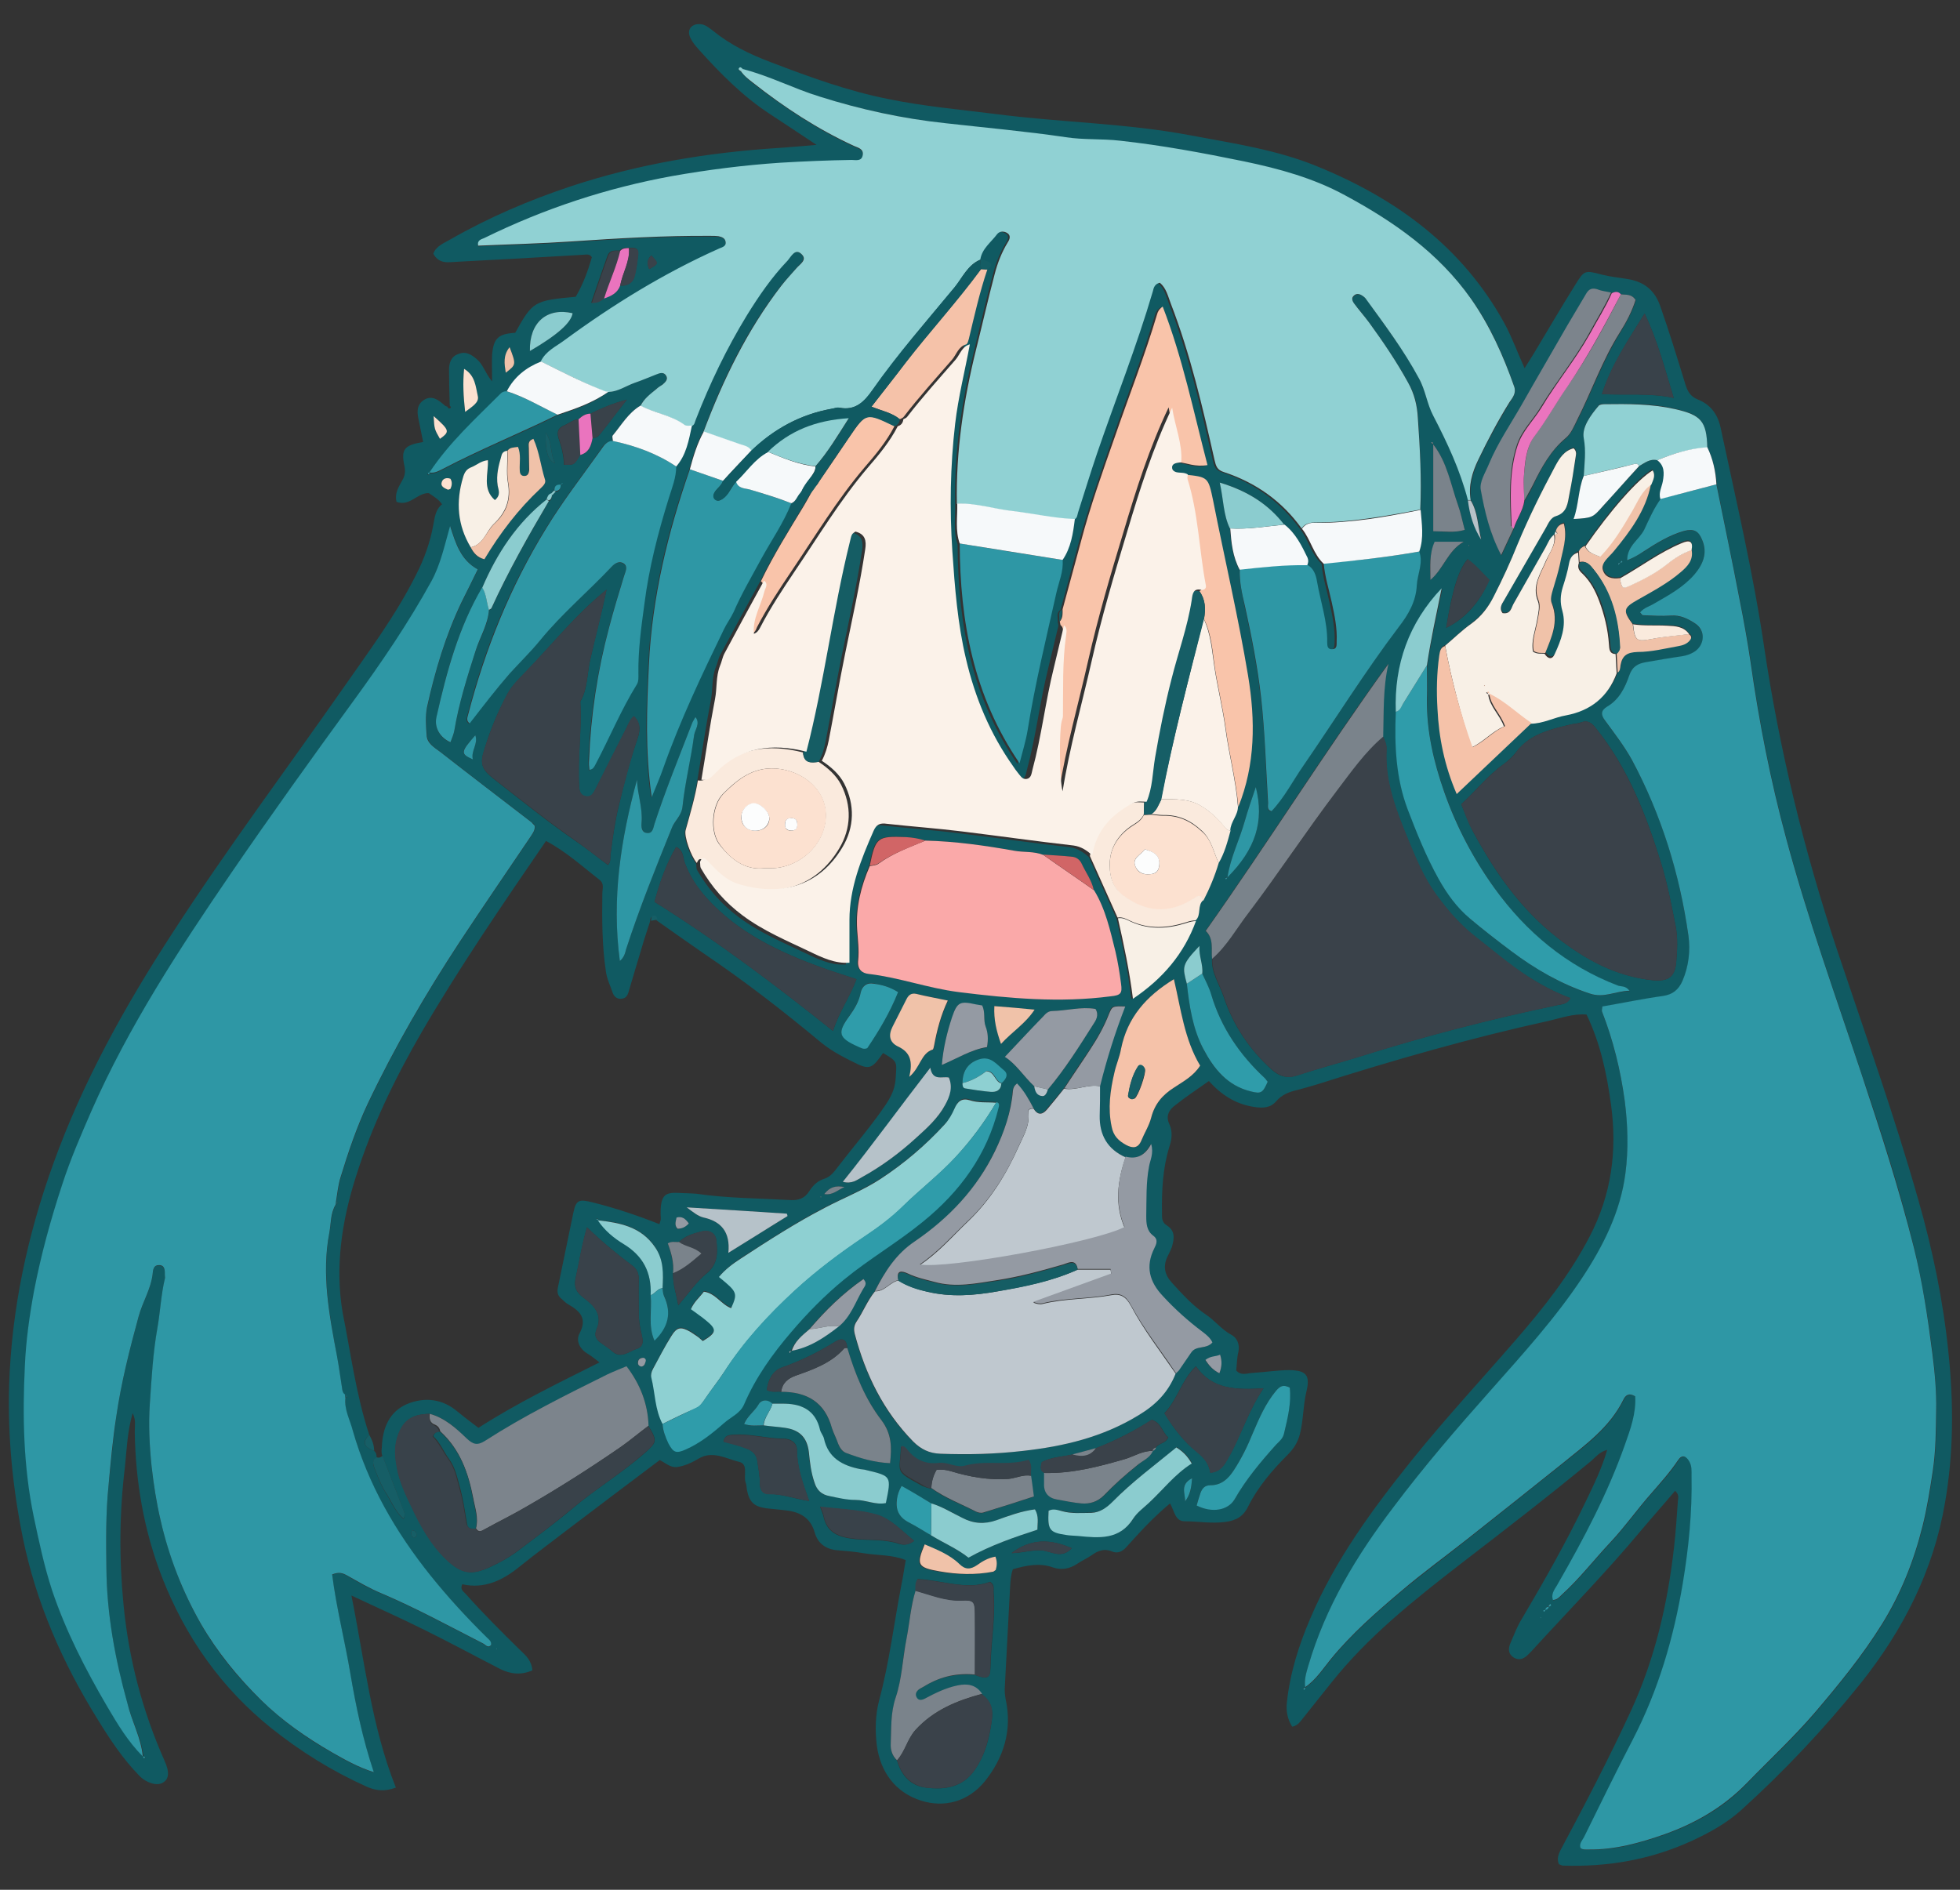<?xml version="1.0" encoding="utf-8"?>
<!-- Generator: Adobe Illustrator 18.0.0, SVG Export Plug-In . SVG Version: 6.00 Build 0)  -->
<!DOCTYPE svg PUBLIC "-//W3C//DTD SVG 1.1//EN" "http://www.w3.org/Graphics/SVG/1.1/DTD/svg11.dtd">
<svg version="1.1" id="Layer_1" xmlns="http://www.w3.org/2000/svg" xmlns:xlink="http://www.w3.org/1999/xlink" x="0px" y="0px"
	 viewBox="200 10 560 540" enable-background="new 200 10 560 540" xml:space="preserve">
<rect x="200" y="10" width="560" height="540" fill="#333333" stroke="none"/>
<g>
	<path fill="#105A62" d="M328.5,125.9c-0.1-3.4-0.2-6.8-0.2-10.2c0-2.1,0.6-3.9,2.8-4.6c2.1-0.8,3.7,0.3,5.2,1.6
		c1.7,1.4,2.2,3.7,4.3,6.3c0-3.3-0.1-5.4,0-7.6c0.4-4.8,1.8-6,6.6-6.3c5-9,5.4-9.2,17.3-10.3c2.1-3.6,3.5-7.4,4.6-11.3
		c-0.7-1.1-1.7-0.7-2.5-0.7c-12,0.7-24,1.4-36,2c-2.4,0.1-5.1,0.8-6.8-2.3c0.8-2.2,3-3,4.9-4.1c11-6.3,22.5-11.2,34.5-15.2
		c19.1-6.3,38.8-9.6,58.9-10.9c3.5-0.2,7.1-0.6,11.2-0.9c-4.7-3.1-9-6-13.3-8.8c-7.8-5.1-14.2-11.6-20.4-18.5
		c-0.9-1-1.8-2.1-2.3-3.2c-1.2-2.3,0.2-4.2,2.8-4c1.4,0.1,2.4,1,3.5,1.8c5,4.1,10.6,6.8,16.7,9.1c11,4.2,21.9,8.2,33.5,10.5
		c10.2,2.1,20.5,3,30.8,4.3c18.5,2.4,37.3,2.6,55.7,6.1c12.2,2.3,24.6,4.1,36.2,8.9c22.5,9.2,41.4,23,53.4,44.9
		c2.1,3.9,3.6,8.1,5.7,12.7c1.1-1.7,1.9-3,2.7-4.3c3.9-6.5,7.7-13,11.7-19.4c2.7-4.4,2.8-4.3,7.8-3c2.3,0.6,4.7,0.8,7,1.2
		c4.6,0.7,7.8,2.9,9.5,7.6c2.6,7.4,4.9,14.9,7.2,22.4c0.6,2,1.4,3.6,3.7,4.5c3.5,1.4,5.6,4.2,6.4,8c4.4,20.7,9.3,41.4,12.4,62.4
		c4.4,29.7,11.5,58.7,21,87.2c7.9,23.6,16.3,47.1,23.1,71.1c4.1,14.3,7.1,28.8,8.6,43.6c1.5,14.4,1.5,28.7-1,43
		c-3.3,19.3-11.9,36.2-24,51.4c-10.5,13.1-22,25.3-34.4,36.5c-4.2,3.7-8.9,6.3-13.9,8.6c-11.7,5.4-24,7.5-36.8,7.1
		c-0.4,0-0.8-0.3-1.2-0.4c-0.6-1.4-0.2-2.7,0.4-3.9c7.1-13.3,14.1-26.7,20.4-40.4c6.7-14.7,10.3-30.3,12.1-46.3
		c0.5-4.4,0.8-8.9,1.1-13.3c0.1-0.8,0.4-1.7-0.8-2.8c-3.2,3.8-6.5,7.5-9.7,11.3c-10,12-20.9,23.1-31.4,34.6
		c-0.3,0.3-0.6,0.6-0.9,0.9c-1.1,1.1-2.4,1.8-4,0.9c-1.8-1.1-1.7-2.7-1-4.3c1-2.3,1.9-4.7,3.2-6.8c6.5-11,12.8-22.1,18.3-33.6
		c2.2-4.6,4.5-9.2,6.1-14.7c-2.3,0.6-3.3,2.1-4.5,3.1c-12.2,10.1-24.8,19.8-37.4,29.5c-13.3,10.3-26.4,20.7-36.9,33.9
		c-2.8,3.5-5.5,6.9-8.3,10.4c-0.7,0.9-1.4,1.9-2.9,2.2c-1.4-2.2-1.8-4.6-1.5-7.1c0.9-8.3,3.4-16.2,6.7-23.9
		c7.1-16.7,17.7-31.1,29-45.2c9.4-11.7,19.6-22.7,29.4-34c8.1-9.3,15.7-18.9,21.4-29.9c6.2-11.9,7.9-24.4,6.1-37.6
		c-1.2-8.8-3-17.5-7-25.8c-3.8-0.3-7.3,1-10.8,1.8c-22.3,4.9-44.3,11.2-66,18.1c-2,0.6-4,1.2-6,1.7c-2.2,0.5-4.2,1.3-5.8,3.1
		c-1.7,2-3.8,2.1-6.4,1.7c-5.3-0.8-9.4-3.5-12.9-7.4c-3.4,2.4-6.6,4.5-9.6,6.9c-1.8,1.3-2.8,3.1-1.7,5.4c1,2.2,0.7,4.4,0,6.5
		c-1.9,6.2-2.2,12.5-2.1,18.9c0,1.3-0.1,2.6,1.3,3.5c2.6,1.6,2.2,3.9,1.5,6.3c-0.3,0.8-0.7,1.6-1.1,2.4c-1.5,2.9-1,5.4,1.1,7.7
		c3,3.3,6,6.6,9.7,9.1c2.6,1.7,4.5,4.3,7.3,5.8c1.7,0.9,2.5,2.8,2,5c-0.4,1.7-0.4,3.5-0.6,5.2c1.4,1.6,3.1,0.8,4.7,0.7
		c3.5-0.2,7.1-0.8,10.6-0.8c4.9,0.1,5.9,1.6,4.7,6.4c-0.9,3.9-0.8,8-1.8,11.9c-0.6,2.3-1.7,4.1-3.5,5.9c-4.4,4.4-8.5,9.2-11.3,14.8
		c-1.4,2.9-3.5,4-6.6,4.4c-3.9,0.5-7.7-0.2-11.5-0.2c-2.8,0-2.9-2.9-4.2-5.1c-3.5,2.9-6.6,6-9.6,9.3c-1,1.1-2,2.2-3,3.3
		c-1.1,1.2-2.5,1.8-4,1.1c-2.2-0.9-4-0.2-5.8,1.1c-1.3,0.9-2.9,1.6-4.2,2.5c-2.1,1.4-4.5,1.8-6.8,1c-3.9-1.4-7.6-0.6-11.5,0.5
		c-0.6,1.6-0.7,3.4-0.8,5.1c-0.5,9.5-1,19-1.5,28.4c-0.1,1.2,0,2.3,0.2,3.5c2,8.9-0.5,16.9-6,23.7c-4.6,5.6-11.4,7.6-18.2,5.4
		c-7.2-2.3-11.6-8.1-12.6-15.9c-0.5-4.3-0.4-8.6,0.7-12.8c2.9-10.8,4.2-21.8,6.3-32.7c0.5-2.3,0.8-4.7,1.3-7.3
		c-3.9-1.6-8.1-1.3-12.2-2c-2.3-0.4-4.7-0.6-7.1-0.8c-3.4-0.2-5.8-1.9-6.7-5c-1.3-4.7-4.7-6.1-8.9-6.5c-1.6-0.2-3.3-0.3-4.9-0.5
		c-3.6-0.5-4.9-1.8-5.6-5.3c-0.1-0.7-0.1-1.5-0.4-2.2c-0.6-2,0.9-5.2-1.9-5.8c-3.7-0.9-7.5-3.3-11.5-0.9c-1.9,1.1-3.9,2.1-6.2,2.4
		c-1.9,0.2-3.3-1.2-4.9-2c-8.4,6.3-16.7,12.6-24.9,18.8c-5.1,3.9-10.2,7.7-15.2,11.7c-4.8,3.9-10,6.4-16.3,5c-0.8,1.5,0.4,2.1,1,2.8
		c4.9,5.5,10.2,10.8,15.5,16c1.6,1.5,3.3,3,3.5,5.8c-3.2,1.4-6.2,1.1-9.2-0.4c-7.2-3.7-14.4-7.6-21.7-11.2
		c-6.6-3.3-13.4-6.3-20.8-9.8c3.8,18.8,5.7,37.3,12.7,54.9c-3.2,1.2-5.8,0.9-8.4-0.3c-9.8-4.4-18.8-10-27.2-16.7
		c-14.3-11.5-24.5-26-31.2-43.1c-5.2-13.4-7.6-27.4-7.8-41.7c0-1.6,0.4-3.2-0.6-5.2c-1.5,5.2-1.7,10.3-2.2,15.3
		c-1.6,13.1-1.7,26.3-0.4,39.5c1.5,15.5,5.4,30.3,11.7,44.5c1.5,3.3,1.3,5.3-0.5,6.3c-1.6,1-4.7,0.1-6.7-2
		c-4.7-4.8-8.4-10.4-11.9-16.1c-10-16.1-17.6-33.3-21.4-52c-2.9-14.3-4.3-28.7-3.9-43.3c0.7-21.9,5.2-42.9,12.6-63.4
		c8.5-23.6,20.6-45.3,34.2-66.2c15.4-23.8,32.4-46.5,48.6-69.7c7.4-10.6,15.1-20.9,20.9-32.5c2.3-4.5,4-9.2,4.9-14.2
		c0.4-2.1,0.6-4.4,2.5-5.9c-1-1.5-2.5-2.3-3.8-3.2c-3.3-0.1-5.4,3.9-9.2,2.5c-0.6-2.3,0.5-4.1,1.5-5.9c0.8-1.3,1.1-2.5,0.8-4.1
		c-1.1-5-0.2-6.2,5.3-7.1c-0.4-2-0.8-3.9-1.2-5.9c-0.5-2.2-0.9-4.6,1.4-6.1c2.3-1.5,4.2,0,5.9,1.5c0.2,0.2,0.5,0.3,0.8,0.4
		c0.2,0.3,0.4,0.8,0.8,0.4C329,126.6,328.8,126.2,328.5,125.9z M662.9,170.8c0.3-0.1,1,0,0.4-0.7C663.2,170.3,663,170.6,662.9,170.8
		c-0.3,0.1-1,0-0.4,0.6C662.7,171.2,662.8,171,662.9,170.8z M641.6,470c0.5-0.1,0.8-0.4,0.9-0.9c0.3-0.2,1-0.2,0.3-0.8
		c-0.1,0.2-0.3,0.4-0.5,0.7C641.9,469.2,641.6,469.5,641.6,470c-0.3,0.1-1,0.1-0.4,0.6C641.3,470.4,641.4,470.2,641.6,470z
		 M357.4,151.1c-0.8,0.3-1,0.9-1.2,1.6c-8.4,6.7-14.2,15.4-18.4,25.2c-6.9,11.5-10.3,24.2-13.1,37.1c-0.7,3.1,1.1,5.9,4,7.2
		c0.4-1.1,0.9-2.2,1.1-3.3c1.3-7.8,3.7-15.4,6.1-22.9c1.3-3.9,3.6-7.4,3.8-11.6c0.2-0.2,0.6-0.3,0.7-0.5
		c4.8-10.5,10.5-20.6,16.4-30.6c0.7-0.4,0.9-1,0.9-1.7c0.3-0.4,0.7-0.7,1-1.1c1.2,0,1.4-0.8,1.4-1.8c0.1-0.1,0.3-0.1,0.4-0.2
		c0.1-0.1,0-0.2,0.1-0.3c-0.2,0.2-0.3,0.3-0.5,0.5c-1.1-0.1-1.8,0.3-1.8,1.5C358,150.4,357.7,150.7,357.4,151.1z M426,396
		c5.2-1,9.6-3.8,13.6-7c3.4-2.8,4.6-6.9,6.8-10.5c0.5-0.8,1.5-1.6,0.2-3c-5.8,4-10.8,8.9-15.4,14.3C429.2,391.6,427,393.3,426,396
		c-0.1,0.2-0.9,0-0.3,0.6C425.8,396.5,425.9,396.3,426,396z M377.2,91.6c1.8,0.2,3.4-0.6,3.9-2.2c0.7-2.2,1-4.5,1.2-6.8
		c0.2-2.1-1.4-1.8-2.7-1.8c-0.9,0-1.9,0-2.6,0.8c-1.3,0-2.8-0.2-3.4,1.4c-1.6,4.4-3.1,8.9-4.7,13.5c1.7,0,2.6-0.5,3.5-1.3
		C374.6,94.6,376.4,93.8,377.2,91.6z M369.3,135.2c1,0,1.7-0.5,2.2-1.2c2.4-3,4.7-6.1,7.6-9.8c-4.2,1.1-7.3,2.5-10.4,4
		c-1.4,0-2.4,0.6-3.4,1.6c-1.5,0.1-2.7,1.1-4,1.7c-1.8,0.7-2.3,1.8-1.7,3.8c0.8,2.4,1.5,4.9,1.5,7.5c2.9,0.1,2.9,0.1,4.6-2.8
		C368.3,139.4,368.9,137.4,369.3,135.2z M475,319.5c0,0.6,0,1.3,0.7,1.5c2.5,0.4,4.9,0.8,7.4,1c1.6,0.1,3-0.4,3-2.4
		c1.2-1.1,2.1-2.5,0.6-3.7c-1.9-1.6-3.6-4.1-6.7-3.2C476.8,313.5,475,315.8,475,319.5z M550.7,260.7c8-8,10.6-16.1,8.1-25.8
		c-1.2,3.6-2.3,6.7-3.2,9.9C554.1,250.2,551.5,255.2,550.7,260.7c-0.3,0.1-0.9,0-0.4,0.6C550.5,261.1,550.6,260.9,550.7,260.7z
		 M385.9,380.1c0.3,4.3-0.8,8.8,1.1,12.9c3.8-3.8,5-7.9,2.7-12.8c-0.3-0.6-0.3-1.4-0.4-2.2c0.1-4.1,0.3-8.1-2.2-11.8
		c-4-5.8-10-6.9-16.3-7.6c0-0.1,0-0.3-0.1-0.4c0-0.1-0.2-0.1-0.3-0.1c0.1,0.1,0.3,0.3,0.5,0.4c1.8,2.9,4.5,5.1,7.3,6.8
		C383.8,368.9,386.3,373.7,385.9,380.1z M394,364.9c-1,0.1-2.1-0.3-3.2,0.5c1,2.7,1.7,5.5,1.5,8.5c-0.1,3,0.9,5.8,1.5,9.1
		c2.9-3.4,5.2-6.8,8.2-9.2c3.2-2.7,3-5.9,2.7-9.2c-0.2-2.3-2.1-3.3-4.5-2.6C397.9,362.5,395.7,363.2,394,364.9z M609.5,137
		c-0.2-0.2,0-0.9-0.6-0.4C609.1,136.7,609.3,136.8,609.5,137c0,8.2,0,16.4,0,24.8c3.3,0.1,6.1,0.5,9-0.4c-0.7-2.5-1.1-4.8-1.9-7
		C614.4,148.4,613.5,142.1,609.5,137z M644.1,162.7L644.1,162.7c-1.2,0.9-1.7,2.3-2.4,3.5c-3.1,5.4-6.1,10.8-9.2,16.2
		c-0.7,1.2-0.9,3-3.1,2.6c-1-1.3-0.3-2.4,0.4-3.6c4-6.9,8-13.9,12-20.8c0.7-1.3,1.5-2.9,2.8-3.3c3.3-1,3.4-3.7,3.9-6.3
		c0.6-3.3,1.1-6.7,1.7-10.1c0.1-1,0.6-2-0.5-3c-2.7,0.7-4,2.8-5.2,5c-3.9,7.3-7.6,14.7-10.8,22.4c-2.1,5.1-4.4,10-6.8,14.9
		c-1.5,3-3.6,5.7-6.4,7.8c-2.6,1.9-5,4.2-7.5,6.3c-1.4,0.4-1.5,1.6-1.7,2.8c-0.7,5-0.8,10-0.5,15.1c0.5,8.3,2,16.4,5.5,24.4
		c7.3-6.9,14.4-13.6,21.4-20.3c3.6,0.1,6.7-1.7,10.2-2.4c6.9-1.3,11.9-5.2,14.4-12c0.6-0.5,0.7-1.3,0.8-2c0.5-2.8,2-3.7,4.9-3.8
		c4-0.1,7.9-1,11.8-1.7c1.1-0.2,2.3-0.7,3.1-1.6c0.6-0.7,0.5-1.3-0.3-1.8c-1.6-2.3-4-2.3-6.3-2.4c-3.3-0.1-6.5,0.1-9.8-0.4
		c-2.9-3.9-2.7-4.7,1.4-7c4.2-2.4,8.6-4.6,12.3-7.9c2-1.7,3.6-3.5,3.1-6.4c0.4-2.4-0.6-3-2.7-2.1c-6.3,2.6-11.8,6.8-17.7,10.1
		c-2.1,0.4-4-0.1-4.8-2.2c-0.6-1.7,0.8-3,1.9-4.2c0.4-0.4,0.8-0.8,1.2-1.3c4.7-5.7,9.1-11.6,10.6-19.1c0.5-1.3,1.3-2.6,0.3-4
		c-4.3,2.5-11.9,11.2-19.2,21.7c-0.8,0.3-1.4,0.8-1.7,1.6c-1.5,0.5-2.3,1.5-2.6,3.1c-0.4,2.3-1.1,4.6-1.8,6.8
		c-0.7,2.3-0.8,4.4-0.1,6.8c1.2,4.3-0.4,8.4-2.2,12.3c-0.8,1.7-2,1.4-2.9-0.1c1.8-4.5,4-9,1.8-14.1c-0.6-1.3,0-2.9,0.4-4.4
		c0.7-2.3,1.4-4.5,1.9-6.9c0.8-3.8,2.2-7.6,1.2-11.6c-1.4,0.3-1.9,1.1-2.3,2.2C644.3,162.2,644.2,162.5,644.1,162.7z M529.3,424.6
		c0.5-0.1,0.8-0.5,1-1c0.8-1.3,2.7-1,3.5-2.9c-1.7-1.3-1.9-4.1-4.7-5c-5,3.2-10.3,5.9-15.9,8.1c-2.2,0.6-4.5,1.2-6.7,1.8
		c-2.9,0.7-6.1,0.7-8.8,2.2c-0.3,1.2-0.7,2.3,0.7,3.1c0,1,0,2.1,0,3.1c-0.1,2.6,1.3,4.1,3.8,4.5c2.3,0.4,4.6,0.9,6.9,1.1
		c2.4,0.2,4.6-0.5,6.4-2.3c3-3.1,6.1-5.9,9.5-8.6C526.4,427.4,528.5,426.6,529.3,424.6L529.3,424.6z M566.9,159.9
		c-4.6-5.8-10.4-9.7-18.4-12c1.2,4.9,1,9.2,2.9,13.1c0.3,4.1,0.7,8.1,2.7,11.8c0,3.6,0.8,7,1.5,10.5c1.9,8.6,3.6,17.3,4.6,26
		c1.2,9.9,1.4,20,2,30c0.1,0.9-0.5,2.2,1,2.6c3.7-3.9,6.1-8.7,9.1-13c9.2-13.2,17.6-26.9,27.3-39.7c2.8-3.6,4.8-7.4,5.1-11.9
		c0.2-3.2,1.9-6.3,0.7-9.6c1.4-3.9,0.7-8,0.5-12c0.4-8.7-0.2-17.4-0.7-26.2c-0.2-3.7-1-7-2.8-10.1c-3.3-6-7.1-11.6-11.1-17.1
		c-1.4-1.9-2.9-3.7-4.4-5.6c-0.5-0.6-0.7-1.4-0.1-2c0.7-0.8,1.6-0.7,2.4-0.2c0.5,0.3,0.9,0.7,1.3,1.2c5.2,7.3,10.7,14.5,15,22.5
		c1.8,3.4,2.3,7.3,4.1,10.7c4,7.7,7.7,15.6,9.9,24.1c0.4,4,1.6,7.8,3.8,11.2c-1-3.8-0.9-7.8-3-11.2c-0.6-4.1,0.5-7.9,2.2-11.6
		c2.7-5.6,5.7-11.1,8.9-16.4c0.8-1.3,1.9-2.6,1.3-4.5c-3.1-8.8-6.8-17.3-12.3-25c-9.3-13.2-22.1-22.1-36-29.6
		c-9-4.9-18.9-7.6-28.9-9.7c-11.7-2.4-23.5-4.6-35.4-5.9c-5.2-0.6-10.4-0.2-15.5-1c-11.4-1.7-22.9-2.7-34.4-4
		c-12.2-1.4-24.2-4-35.9-7.6c-7.5-2.3-14.5-6-22.1-7.9c-0.3-0.3-0.6-0.7-1-0.3c-0.4,0.4,0.1,0.7,0.4,0.9c1,1.3,2.2,2.4,3.5,3.4
		c9,7,18.5,13.3,28.9,18.1c1.1,0.5,2.8,0.8,2.5,2.6c-0.3,1.9-2,1.4-3.2,1.4c-6.8,0.1-13.6,0.3-20.4,0.8c-10.4,0.7-20.6,1.9-30.8,3.8
		c-18.7,3.4-36.7,9.3-53.7,17.7c-0.8,0.4-2.1,0.5-1.8,2.2c8.9-0.4,17.7-0.6,26.6-1.2c13.3-0.9,26.6-1.7,39.9-1.6
		c0.7,0,1.5,0,2.2,0.1c0.9,0.1,1.8,0.4,2,1.5c0.3,1.4-0.8,1.6-1.8,2c-15.8,7-30.3,16-44.2,26.2c-2.4,1.8-5.4,3.1-6.8,6.1
		c-4.3,1.7-7.6,4.4-9.8,8.5c-0.6-0.1-1.2,0.1-1.6,0.6c-7.2,7.2-14.7,14.1-20.4,22.6c-0.2,0.2-0.9,0-0.3,0.6c0.1-0.2,0.2-0.4,0.3-0.6
		c1.4,0.3,2.6-0.4,3.8-1c10.7-5.6,21.9-10.1,32.8-15.5c5.1-1.7,10.1-3.4,14.5-6.7c2.8-0.1,5-1.7,7.4-2.6c2.1-0.7,4.1-1.6,6.2-2.4
		c1-0.4,2.1-0.8,2.8,0.3c0.7,1.1-0.1,1.9-1,2.6c-0.6,0.5-1.2,0.8-1.8,1.3c-1.6,1.5-3.5,2.8-4.5,4.8c-3.5,2.1-5.4,5.5-7.9,8.5
		c-0.3,0.3,0,1.1,0,1.6c-2-0.1-2.9,1.6-3.7,2.8c-5.2,7.3-10.7,14.4-15.4,22.1c-10.3,16.7-17.6,34.6-22.4,53.5
		c-0.2,0.7-0.5,1.6,0.5,2.3c3.8-4.9,7.5-9.6,11.5-14.2c2.8-3.2,6-6.2,8.7-9.5c6.2-7.6,13.7-14,20.4-21c1-1.1,2.3-1.8,3.5-1
		c1.4,0.9,0.5,2.3,0.1,3.6c-1.5,4.9-3,9.8-4.3,14.8c-3.3,12.4-5.3,25-5.8,37.8c0,0.9,0.1,1.8,0.1,2.8c1.1-0.2,1.3-0.8,1.6-1.3
		c4.1-7.7,7.4-15.8,12-23.2c0.6-1,0.5-2,0.4-3c-0.1-6.6,0.8-13.2,1.7-19.8c1.3-10.4,4-20.4,7-30.4c0.9-2.9,2.1-5.8,2.1-9
		c2.9-3.4,3.6-7.6,4.6-11.7c0.8-0.3,0.9-1.2,1.1-1.8c4-10.4,8.9-20.3,14.6-29.8c3.4-5.6,7.1-10.9,11.6-15.6c1-1.1,2.2-3.7,4.1-1.8
		c1.5,1.5-0.6,2.8-1.6,4c-1.4,1.7-3,3.3-4.3,5c-9.8,12.6-16.7,26.8-22.2,41.7c-1.9,3.4-3,7.1-4,10.8c-6.4,18.1-10.8,36.7-11.7,55.8
		c-0.6,12.4-1.1,24.8,0.8,37.9c1.3-3.2,2.4-5.7,3.3-8.3c4.7-13.6,11-26.6,17.3-39.6c0.8-1.7,2-3.3,2.8-5c2.3-5.2,5.2-10.2,7.9-15.2
		c2.9-5.3,6.4-10.3,8.6-15.9c1.4-0.5,1.7-1.9,2.5-2.9c0.8-0.9,3.2-5.5,4.8-5.5c1,0.6-1.2,4.4-1.6,5.3c-0.7,1.3-1.4,2.6-2.2,3.9
		c-4.2,7.1-8.7,14.1-12.3,21.6c-3.8,6.9-7.6,13.9-11.3,20.8c-0.6,1.1-0.8,2.5-1.3,3.6c-1.2,3.1-0.8,6.3-1.4,9.4
		c-1.5,7.7-2.6,15.4-3.9,23.1c-0.8,4.8-2.2,9.5-3.5,14.2c-0.5,1.8,1.5,7.4,3.2,9.4c0.1,0.6,0,1.2,0.2,1.7c3.1,5.4,7,9.9,12,13.6
		c5.9,4.4,12.6,7.2,19.1,10.3c3.5,1.7,7.3,3.5,11.5,3.2c0-4.2,0-8.2,0-12.2c0-9.1,3.3-17.3,6.9-25.5c0.8-1.8,1.8-2.3,3.8-2
		c7.2,0.8,14.4,1.3,21.6,2.2c10.6,1.3,21.1,2.8,31.7,4c2.2,0.3,3.8,1.4,5.4,2.8c2.6,5.9,5.3,11.7,7.9,17.6c1.7,7.5,3.4,15.1,4.2,23
		c8.6-5.7,14.6-12.9,18-22.2c1.7-1.6,0.4-4.3,2.2-5.8c1.8-3.5,3.3-7,4.4-10.8c1.7-2.9,2.5-6,3.4-9.2c0.1-2.5,2.2-4.3,2.2-6.8
		c4.9-12.2,4.9-24.8,2.8-37.5c-2.7-16.8-6.7-33.4-10-50.1c-1.3-6.8-1.4-6.8-8.2-7.4c-1-0.7-2.3-0.4-3.4-0.7
		c-0.6-0.2-1.1-0.6-1.1-1.2c-0.1-0.6,0.3-1.1,0.9-1.3c0.6-0.2,1.1-0.2,1.7-0.3c2.6,0.2,5,1.5,8.3,0.9c-4-15.3-7.1-30.6-12.8-45.3
		c-1.1,0.8-1.4,1.5-1.6,2.2c-3.5,11.8-8,23.2-12,34.8c-3.5,10.1-7,20.1-9.8,30.3c-1.7,6.4-3.5,12.8-5.2,19.2
		c-1.4,0.9-0.6,2.3-0.8,3.5c0.1,0.3,0.2,0.7,0.2,1c-1,4-1.9,8.1-2.9,12.1c-2.4,9.6-3.5,19.5-6.1,29.1c-0.3,1.1-0.3,2.5-1.8,2.7
		c-1.2,0.1-1.8-1-2.4-1.8c-0.5-0.6-0.9-1.2-1.3-1.8c-6.6-9.3-10.9-19.6-13.5-30.7c-2.4-10.1-3.2-20.4-3.9-30.8
		c-0.8-12.2-0.6-24.3,0.8-36.4c0.9-7.7,2.8-15.1,4.2-22.7c0.5-0.4,0.5-1,0.7-1.5c1.6-6.7,3.2-13.4,5.3-19.9c1.7-1.1,1.3-1.9-0.3-2.5
		c-0.5-0.2-1.1-0.2-1.6-0.4c0.5-3.1,3-4.9,4.8-7.2c0.7-0.9,1.9-0.9,2.9-0.3c1.2,0.7,0.7,1.8,0.1,2.7c-1.7,2.8-2.9,5.8-3.7,9
		c-1.9,7.1-3.6,14.3-5.3,21.5c-3.6,14.5-5.8,29.2-5.5,44.2c0.1,3.8-0.6,7.7,0.7,11.4c0.1,22.2,3.8,43.4,17.1,62.8
		c0.9-3.6,1.8-6.5,2.3-9.4c2.1-13.2,5.2-26.2,8.2-39.2c0.7-3.1,2.2-6.1,1.8-9.5c2.4-3.5,3-7.6,3.5-11.7c0.8-0.4,0.8-1.2,1-1.9
		c1.8-5.6,3.5-11.2,5.4-16.8c5.4-15.5,11.4-30.7,16-46.5c0.3-0.9,0.5-2.1,2-2.4c1.8,1.5,2.3,3.8,3.1,5.9
		c5.6,14.5,9.1,29.6,12.5,44.7c0.4,1.7,0.7,2.8,2.7,3.5c9.1,3,16.5,8.3,22.2,16.1c2.5,3.1,3.2,7.3,6.2,10c0.3,3.8,1.5,7.5,2.3,11.2
		c0.8,3.7,1.6,7.5,1.4,11.3c-0.1,0.9,0.1,1.9-1.1,2.1c-1.5,0.2-1.6-0.9-1.6-2c0-5.9-1.9-11.6-2.9-17.3c-0.3-1.7-0.9-3.7-2.8-4.8
		c0.3-0.7,0.4-1.3,0-2.1C571.8,165.9,570.1,162.4,566.9,159.9z M466.1,435.3c3.9,2.9,8.5,4.5,12.7,6.7c0.6,0.3,1.5,0.5,2.1,0.3
		c4.8-1.5,9.7-3.1,14.4-4.6c-0.3-2.2-0.6-4.1-0.8-5.9c-0.1-1.4,0.5-3-0.7-4.4c-5.9,1.8-12.2,0-18.2,1.7c-2.5,0.7-4.9-1.1-7.4-0.8
		c-3.7,0.5-6.6-0.8-9-3.7c-0.4-0.5-0.9-1.2-1.8-1.1c-0.3,7.6-2.1,6.6,6.1,11.1C464.4,434.9,465.2,435.4,466.1,435.3z M334.5,166.4
		c0.7,1.7,1.8,2.9,3.8,3.4c4.5-7.5,9.7-14.3,16-20.2c0.8-0.7,1.7-1.5,1.3-2.6c-1.2-3.8-1.6-7.9-3.3-11.6c-1.7,0.6-1.3,1.7-1.3,2.7
		c0,2.1,0.1,4.1,0.1,6.2c0,0.9-0.4,1.8-1.6,1.7c-0.9-0.1-1.1-0.9-1.1-1.7c-0.1-2.1,0.3-4.4-0.5-6.6c-1.3,0.2-2.3,0.2-3,1.1
		c-0.8,0.1-1.4,0.5-1.6,1.3c-0.8,2.9-1.6,5.7-1.1,8.7c0.2,1.2,1,2.6-0.8,4.1c-3.7-3.2-1.8-7.6-2-11.4c-2,0.3-3.2,1.5-4.7,2
		c-1.4,0.5-2,1.5-2.4,2.9C330.2,153.3,330.7,160,334.5,166.4z M466,448.7c3.6,2.2,7.5,3.9,10.7,6.4c6.5-3.6,13-5.8,19.7-8
		c0.1-1.9,0.5-3.8-0.7-5.8c-3.9,0.4-7.4,1.8-11,3.1c-3.4,1.2-6.6,0.9-9.8-0.7c-2.9-1.5-5.6-3.2-8.8-4.1c-2.8-1.7-5.6-3.3-8.5-5
		c-0.8,1.3-1.1,2.4-1.3,3.6c-0.6,3.1,0.5,5.3,3.3,6.8C461.8,446.1,463.9,447.4,466,448.7z M543.5,288.2c0.3-2.6-1-4.9-0.8-7.9
		c-5.1,5.4-4.9,5.9-3.6,10.8c0.7,6.4,1.7,12.9,4.7,18.6c2.9,5.7,6.9,10.6,13.7,12.2c2.8,0.7,3.3,0.4,4.7-2.8c-0.3-0.3-0.5-0.7-0.8-1
		c-7.1-6.6-12.5-14.4-15.3-23.8C545.4,292.2,544.4,290.2,543.5,288.2z M495.5,320.4c0.3,1.4,0.8,2.7,2.3,2.8c0.9,0.1,1.3-1,1.6-1.9
		c4.9-5.7,8.8-12.1,12.9-18.5c0.8-1.3,1.8-2.8,0.7-4.5c-4.1-0.7-8.2,0.5-12.3,0.6c-1.2,0-1.9,0.7-2.6,1.5c-3.6,3.8-7.3,7.7-11,11.6
		C490.3,314.1,492.5,317.6,495.5,320.4z M418.1,417.3c2,0.3,4.1,0.4,6.1,0.7c4.2,0.6,6.3,2.9,6.8,6.9c0.3,2.9,0.7,5.8,1.6,8.7
		c0.8,2.3,2.1,3.5,4.3,3.9c2.5,0.4,5,1,7.4,1.1c2.9,0,5.7,1.5,8.7,0.9c1.6-7.7,1.6-7.7-5.5-9.4c-0.6-0.1-1.2-0.2-1.8-0.3
		c-5.1-1-9.2-3.2-10.4-8.8c-0.2-0.8-0.9-1.6-1.1-2.4c-1.4-5.9-5.5-7.6-10.9-7.5c-0.9,0-1.8,0-2.7,0c-1.3-1.3-3.1-1.2-3.8,0.1
		c-1.1,2-3.3,3.3-4.2,5.7C414.7,417.7,416.4,417.4,418.1,417.3z M663.1,94.1c-0.8-0.9-1.7-0.7-2.7-0.4c-1.3-0.3-2.6-0.4-3.8-0.9
		c-1.5-0.6-2.5-0.2-3.3,1.2c-1.8,3-3.7,6-5.4,9.1c-4.4,7.5-8.7,15-13,22.6c-3.2,5.6-6.8,11-9.4,17c-1,2.4-2.8,5.1-2.3,7.5
		c1.1,6.1,2.5,12.2,5.8,18.5c1.4-3,2.5-5.3,3.6-7.7c0.7-2.7,2.6-5,3-7.8c0.9-1.5,1.8-3,2.5-4.6c2.4-5,4.9-9.7,9.3-13.3
		c1.5-1.3,2.3-3.3,3.3-5.2c4.2-8.3,7.3-17.1,12.2-25c1.8-2.9,3.5-6.1,4.5-9.3C666.2,93.9,664.6,94.3,663.1,94.1z M442.1,395.2
		c-0.2-2.5-1.4-3.1-3.5-1.8c-4.8,3-9.9,5.5-15.3,7.4c-2.5,0.9-3.9,3.5-4.2,6.4c1.5,0.8,2.9,0.3,4.1,0.5c7.3,0,12.4,3,14.5,10.4
		c0.4,1.5,1.3,3,1.8,4.5c0.4,1.2,1.1,2.2,2.3,2.6c4,1.4,8,2.7,12.5,2.9c0.5-4.5,0.6-8.3-2.4-12.2
		C447.2,409.7,444.2,402.6,442.1,395.2z M687.8,137.8c-0.3-7.6-1.8-9.3-9.2-11c-6.7-1.6-13.5-1.5-20.2-1.4c-0.6,0-1.4,0-1.6,0.4
		c-2.3,2.8-4.9,6.2-4.3,9.3c0.8,3.8,0.2,7.2,0,10.8c-1.6,4-1.3,8.2-2.8,12.4c5.2-0.3,5.5-0.5,8.3-3.6c3.4-3.9,6.9-7.7,10.4-11.5
		c1.6-0.9,3.1-2.2,5.2-1.7c2.1,1.6,2,3.7,1.7,5.9c-0.3,1.7-1.3,3.3-0.7,5.1c-2,2.7-3.4,5.9-4.8,8.9c-1.3,2.8-4.9,4.5-4.9,8.8
		c2-0.9,3.2-1.6,4.5-2.4c3.7-2.4,7.5-4.8,11.8-6c2.7-0.7,4.1-0.1,5.1,2.5c1.6,3.9,0.2,7.2-2.3,10.1c-3,3.5-7.1,5.7-11.1,8
		c-1.5,0.8-3.2,1.3-4.3,2.7c0.4,0.4,0.6,0.8,0.8,0.8c2.7,0.1,5.3,0.3,8,0.1c2.7-0.2,5,0.9,7,2.3c3,2.1,2.8,6.2-0.4,8.1
		c-1,0.6-2.1,1-3.3,1.2c-3.5,0.5-6.9,1.1-10.4,1.7c-2.3,0.4-3.9,1.1-4.8,3.8c-1.2,3.4-2.9,6.8-6.3,8.9c-1.8,1.1-1.8,2.3-0.6,4
		c2.7,3.7,5.5,7.3,7.7,11.3c8.5,15.7,13.6,32.5,16.1,50.1c0.6,4.4,0.2,8.8-1.7,13c-1.1,2.5-2.8,3.9-5.6,4.3c-5.8,0.8-11.5,2-17.3,3
		c-0.1,0.6-0.3,1-0.1,1.4c3.2,8.2,5.3,16.8,6.5,25.5c1,6.9,1.1,14,0.2,20.8c-1.4,11-6.3,20.8-12.4,29.9c-7.7,11.6-17,21.9-26.2,32.2
		c-9.6,10.8-19.1,21.7-27.7,33.3c-10.4,13.9-19.4,28.5-24.3,45.3c-0.6,2-1.2,4-0.9,6.1c-0.3,0.1-0.9,0.1-0.3,0.6
		c0.1-0.2,0.2-0.4,0.4-0.6c3.1-2.1,5.1-5.3,7.4-8.1c6-7.3,13-13.4,20.1-19.4c6.1-5.1,12.5-9.8,18.8-14.8
		c9.1-7.2,18.3-14.5,27.3-21.7c6.6-5.3,13.4-10.2,17.3-18.1c0.6-1.3,1.6-2.1,3.4-1c0.3,4.9-1.3,9.5-3,14c-5,13.8-11.7,26.7-19,39.4
		c-0.8,1.4-2.2,2.7-1.5,4.8c1.2-0.1,1.8-0.8,2.4-1.4c5.2-4.7,9.4-10.2,14.2-15.3c4.1-4.4,7.6-9.4,11.6-13.9c2.6-3,5.3-5.9,7.5-9.3
		c1.1-1.7,2.3-1.4,3.3,0.4c0.7,1.3,0.6,2.6,0.6,3.9c0.2,10.4-0.8,20.6-2.5,30.8c-2.6,15.6-7,30.6-14.3,44.7
		c-4.7,9.2-9.3,18.5-13.9,27.8c-0.5,1-1.5,1.9-1,3.2c0.7,0.5,1.5,0.4,2.2,0.4c7.6,0.1,14.8-1.9,21.9-4.4c8.9-3.2,16.9-7.8,23.4-14.6
		c6.5-6.7,13.4-13,19.4-20.1c6.9-8.1,13.6-16.3,19.2-25.3c5.4-8.7,9.1-18.1,11.6-28c1.3-5.2,2.1-10.3,2.9-15.6
		c0.9-5.9,0.9-11.8,1-17.6c0-5.3-0.4-10.8-1.1-16.2c-1.3-10.2-2.9-20.3-5.3-30.3c-4.1-16.7-9.4-33.1-14.9-49.4
		c-7.4-22.3-15.4-44.5-21.5-67.2c-4.5-16.6-7.8-33.4-10.2-50.4c-0.9-6.1-2-12.1-3.2-18.2c-2.1-10.9-4.4-21.8-6.6-32.8
		C690.3,144.7,689.4,141.2,687.8,137.8z M461.6,464.6c-1.5,4.5-1.7,9.2-2.6,13.8c-1.2,5.6-1.3,11.5-3.1,16.8
		c-1.5,4.4-1.2,8.7-1.4,13.1c-0.1,1.8,0.4,3.5,1.8,4.8c1.2,4.1,3.8,7.2,8.2,7.7c5.4,0.7,10.6,0,14.1-5.2c2.8-4.1,4-8.6,4.7-13.5
		c0.6-3.6-0.1-5.9-2.8-8c-1.7-2.6-4.1-3-7-2.4c-3.4,0.7-6.4,2.2-9.4,3.8c-0.8,0.4-1.8,0.6-2.3-0.4c-0.5-0.9,0-1.8,0.7-2.3
		c0.6-0.4,1.3-0.7,1.9-1.1c4.3-2.6,9-3.5,14.1-3.1c3.5,1.3,4.4,1,4.5-2c0.1-7.2,1.5-14.4,0.9-21.6c-0.1-1,0.4-2.1-1-3
		c-6.8,2.5-13.8-0.5-20.7-0.8C461.5,462.5,461.8,463.6,461.6,464.6z M598.9,213.5c-0.4,9.5,0,18.9,3.4,27.9
		c2.6,6.7,5.3,13.5,8.8,19.8c2.4,4.3,5.3,8.2,9,11.4c3.8,3.2,7.8,6.3,11.8,9.3c6.9,5.1,14.2,9.4,22.4,12.1c4,1.3,7.2-0.7,11.4-0.8
		c-1.3-1.6-2.5-1.2-3.4-1.5c-14.7-5.6-26.1-15.2-35.2-27.8c-6.1-8.5-10.9-17.6-14.4-27.6c-3-8.6-5.1-17.2-4.9-26.3
		c0.1-3.3,0-6.5,0-9.8c1.1-7.4,2.8-14.7,4.3-22C602.6,188.1,598.4,199.9,598.9,213.5z M322.8,414c-5.3,0.1-7.8,2-9.3,6.9
		c-0.8,2.7-0.6,5.4-0.1,8.2c0.7,4.3,2.6,8.1,4.4,11.9c2.5,5.3,5.4,10.4,9.7,14.6c4.4,4.2,7.3,4.6,12.7,2.1c2.8-1.3,5.5-2.8,8-4.7
		c5.1-3.9,10.3-7.7,15.3-11.9c6.6-5.6,14.1-10.1,20.6-15.8c3.6-3.2,3.8-3.5,1.2-7.8c-0.2-6.3-2.3-11.9-6.3-17
		c-1.9,0.8-3.7,1.5-5.4,2.3c-11.9,5.9-23.8,11.7-35,19c-2.1,1.4-3.4,1.1-5.3-0.7C330.3,418.1,327.1,415.1,322.8,414z M495.3,326.7
		c-1.3-2.5-2.8-5-4.8-7c-0.9,0.6-1.1,1.3-1.2,2.1c-0.5,6.1-2.4,11.8-5.1,17.2c-5.2,10.7-13.1,19.2-22.9,25.8
		c-5.3,3.6-8.6,8.7-11.4,14.2c-2.2,2.6-3.4,5.8-5.3,8.7c-0.7,1-0.8,2-0.5,3.4c3.1,11.6,8.1,22.1,16.7,30.8c2.2,2.2,4.6,3.4,7.8,3.5
		c7.8,0.4,15.7,0.1,23.5-0.8c11.7-1.3,22.9-3.9,33.1-10.2c4.9-3,8.5-6.6,10.6-11.9c0.3-0.3,0.7-0.6,0.9-0.9c1.2-1.7,2.4-3.4,3.5-5.1
		c1.4-2.1,4.3-0.9,6-2.8c-0.6-1.3-1.7-2.2-2.9-3.1c-4-3-7.7-6.4-11.2-10.1c-3.8-4.1-5.1-8.5-2.5-13.7c0.6-1.2,1.2-2.5-0.3-3.6
		c-1.9-1.4-2-3.5-2-5.6c0.1-4.7-0.1-9.4,0.8-14.2c0.3-1.8,1.4-3.7,0.6-6.4c-1.8,3.4-4.2,4.4-7.3,3.6c-5.1-2.3-7.5-6.3-7.4-11.9
		c0-2.8,0-5.6,0.1-8.4c1.9-7.7,4.3-15.3,7.3-22.8c-3.8-0.1-3.8-0.1-4.7,2.3c-1.4,3.6-3.3,6.9-5.4,10.1c-2.5,3.7-4.9,7.3-7.3,11
		c-1.6,2-3.3,4-5,6C497.7,328.6,496.5,328.5,495.3,326.7z M484.7,324.9c-2.5-0.2-5,0.1-7.5-0.7c-2.3-0.8-3.6,0.3-4.4,2.4
		c-0.7,1.6-1.5,3.2-2.8,4.5c-5.4,5.9-11.5,11.1-18.2,15.5c-5.1,3.3-10.7,5.6-16,8.3c-8.3,4.3-16.1,9.4-24,14.5
		c-2.3,1.5-4.5,3.2-6.3,5.3c5.2,4.3,5.4,4.7,3.5,8.9c-2.9-1-4.5-4.3-7.9-4.7c-1.3,1.7-2.9,3-3.7,5c0.8,0.6,1.5,1.1,2.2,1.6
		c0.7,0.5,1.4,1.1,2.1,1.6c3.2,2.6,3.1,3.5-0.9,5.9c-0.5-0.4-1.1-0.9-1.7-1.4c-0.6-0.4-1.2-0.9-1.8-1.2c-2.8-1.6-3.9-1.4-5.5,1.2
		c-1.9,3-3.4,6.2-5.2,9.3c-0.5,0.8-0.7,1.7-0.5,2.6c1.2,4.4,1.1,9.1,3.2,13.2c0,2,0.7,3.7,1.7,5.4c1.5,2.6,2.2,2.9,4.9,1.7
		c4.1-1.8,7.6-4.6,10.9-7.5c2-1.7,4.6-2.8,5.8-5.4c3.4-7.6,8.2-14.4,13.5-20.7c4.6-5.4,9.6-10.4,15.1-15
		c7.2-5.9,15.2-10.6,22.5-16.5c10.6-8.6,18.3-19.1,21.6-32.5C485.6,325.8,485.7,325.2,484.7,324.9z M498,254.3
		c-2.6-1.1-5.5-0.7-8.3-1.2c-8.4-1.5-16.8-2.7-25.4-2.9c-1.8-0.5-3.7-0.9-5.7-1c-8.1-0.4-8.6,0-10.3,8.2c-2.5,5.8-4,11.7-3.6,18.1
		c0.2,2.9,0.6,5.9,0.3,8.8c-0.3,2.6,1.1,3.7,3,3.9c8.7,1,17,4.1,25.8,5.2c14.4,1.8,28.8,3.1,43.3,1.2c2.9-0.4,3.4-0.9,3-3.6
		c-0.4-3.1-0.9-6.1-1.6-9.2c-1.4-6-2.7-12.1-6.1-17.5c-0.6-2.8-2.3-5-3.5-7.6c-0.6-1.2-1.6-1.8-2.8-1.9
		C503.5,254.5,500.8,254.4,498,254.3z M546.3,283.9c-0.3,4,2.1,7.3,3.3,10.9c2.7,8.1,7.3,15,13.7,20.8c2.1,1.9,4.3,2.7,7.3,1.7
		c5.8-1.9,11.8-3.5,17.6-5.3c18.7-5.9,37.7-10.8,56.8-14.8c1.2-0.2,2.9-0.3,3.6-2c-4.5-1.7-8.5-3.9-12.3-6.3
		c-5.3-3.4-10.1-7.6-15.1-11.5c-4.3-3.4-7.8-7.5-11-11.9c-3.4-4.7-5.6-10-7.8-15.3c-3.4-8.3-6.8-16.6-6.3-25.9
		c0.1-1.4-0.4-2.6-1-3.8c0.2-6.9-0.1-13.9,1.5-20.8c-18.1,25-34.4,51.1-52.2,76.3C546.9,278.2,546,281.2,546.3,283.9z M305.5,420
		c-2.1,2.1-1.7,3.3,1.4,4.6c0.6,0.5,0.7,1.1,0.7,1.9c-1.4,0.8-1,2.1-0.6,3.1c0.9,2.3,1.8,4.7,3.1,6.8c1.6,2.5,2.7,5.5,5.2,7.7
		c0.5-1.1,0.3-1.6,0.1-2.2c-2-5.3-4.1-10.6-6.1-15.8c-0.4-0.8-0.3-1.7-0.2-2.6c0.2-5.4,2.1-10.1,7.2-12.3c5.1-2.1,10.2-1.5,14.6,2.3
		c1.8,1.5,3.7,2.9,5.8,4.5c10.9-7,22.6-12.7,34.6-18.7c-1.5-1.1-2.5-2-3.6-2.6c-2.2-1.4-3.2-3.7-2.1-5.7c2.2-4.2,0.2-6.3-3.1-8.2
		c-0.8-0.4-1.4-1.1-2.1-1.7c-1-0.8-1.3-1.8-1-3.2c1.5-7.1,2.9-14.2,4.4-21.3c0.8-3.8,1.6-4,5.6-3c6.4,1.6,12.7,3.7,19,6.2
		c0.2-0.7,0.4-1.1,0.4-1.5c-0.5-8.9,2.3-7.4,8.3-7.3c0.6,0,1.2,0.1,1.8,0.1c8.8,1.3,17.7,1.3,26.6,1.8c2.5,0.2,4.4-0.4,5.7-2.5
		c1.1-1.7,2.4-3,4.4-3.6c1.8-0.6,2.8-2.1,3.9-3.5c4-5.2,8.2-10.1,12-15.4c2.2-3.1,4.2-5.8,4.4-9.8c0.3-4.7,0.7-4.7-3.6-7.2
		c-2.9,4.2-3.8,4.7-7,3.3c-3.7-1.8-7.4-3.6-10.7-6.3c-10.8-9-21.9-17.6-33.6-25.5c-4.5-3.1-9-6.3-13.4-9.4c-0.1-0.5-0.2-1.1-0.9-1.1
		c-0.9,0-0.9,0.8-1,1.5c-0.8,2.5-1.7,5.1-2.4,7.6c-1.2,4.1-2.5,8.2-3.7,12.4c-0.3,1.1-0.8,1.9-2.1,2c-1.2,0.1-2-0.6-2.4-1.6
		c-0.7-2.1-1.7-4-2-6.3c-1.1-7.4-1.1-14.8-1-22.2c0-1.3,0.6-2.7-0.7-3.8c-5-3.9-9.7-8.2-15.4-11.2c-12.4,18.1-24.6,35.9-35.5,54.6
		c-7.7,13.3-14.3,26.9-18.9,41.6c-4,12.7-5.9,25.6-3.7,38.6C300.2,396.5,301.7,408.5,305.5,420z M296,354.2c0.2-0.1,0.4-0.3,0.7-0.4
		c-0.2-0.2-0.4-0.3-0.6-0.5c0.4-2.3,0.6-4.7,1.3-6.9c2.2-7.2,4.6-14.3,7.8-21.1c7.6-16,16.5-31.3,26.2-46.1
		c6.6-10,13.3-19.8,20-29.7c0.7-1.1,1.6-2.1,1.5-3.5c-0.3-0.4-0.6-0.8-0.9-1c-8.7-6.7-17.5-13.4-26.2-20.2c-1.6-1.2-3.6-2.4-3.8-4.7
		c-0.2-2.7-0.5-5.4,0.1-8c2.2-10.4,5.3-20.5,9.9-30.1c1.5-3,3-6.1,4.6-9.3c-4.9-2.7-6.3-7.4-7.9-12.4c-1.6,5.6-2.7,10.9-5.3,15.7
		c-6.5,12.1-14.3,23.3-22.4,34.4c-11.8,16.2-23.5,32.5-34.8,49c-14.9,21.8-29.3,43.9-40,68.1c-3,6.9-6,13.8-8.3,20.9
		c-3.3,10-6.1,20.2-8.1,30.6c-1.3,7.1-2.3,14.3-2.6,21.4c-0.6,14.3-0.4,28.6,2.5,42.8c1.5,7.2,3,14.4,5.3,21.3
		c3.9,11.7,9.5,22.6,15.7,33.1c3,5.1,6,10.1,10.2,14.3c0.2,0.2,0.1,0.9,0.7,0.4c-0.2-0.1-0.4-0.3-0.6-0.4c-0.6-5.3-3.2-10-4.6-15.1
		c-3.5-12.7-5.9-25.5-6-38.6c-0.1-7.8-0.2-15.6,0.6-23.5c0.7-6.6,1.3-13.2,2.2-19.7c1.4-9.7,3.8-19.2,6.4-28.7
		c1.1-4.1,3.5-7.8,4-12.1c0.1-1.3,0.3-2.6,1.8-2.6c1.8,0.1,1.7,1.7,1.7,3c0,0.3,0.1,0.6,0,0.9c-1.1,4.6-1.3,9.3-2.1,13.9
		c-1.2,7.3-1.7,14.6-2.2,21.9c-0.4,5.9-0.1,11.8,0.5,17.7c0.6,5.3,1.4,10.5,2.6,15.6c2.5,10.4,6.2,20.2,11.5,29.5
		c4.7,8.2,10.6,15.4,17.2,21.8c6,5.8,12.9,10.8,20.2,14.9c3.6,2.1,7.3,4.2,12,5.7c-3.2-9.6-5.1-18.9-6.7-28.2
		c-1.6-9.5-4-18.8-5.2-28.3c2-0.8,3-0.4,4.3,0.3c3.2,1.9,6.4,3.7,9.8,5.1c9.9,4.2,19.4,9.4,29,14.3c0.7,0.4,1.3,1.4,2.3,0.5
		c0.2-1.1-0.6-1.6-1.2-2.2c-5.6-5.6-11-11.5-16.1-17.7c-10-12.4-17.8-26-22.2-41.4c-0.9-3.1-2.5-6-2.1-9.4c0.9-0.4,0.7-0.6-0.1-0.9
		c-0.6-0.3-0.7-0.8-0.8-1.4c-0.5-3.2-0.9-6.4-1.5-9.5c-2.1-11.7-4.4-23.4-2.2-35.4C294.7,359.5,294.5,356.7,296,354.2z M617.5,239.8
		c1.1,2.7,2,5.2,3.2,7.5c6.2,11.6,13.6,22.3,24.2,30.6c8.2,6.4,16.9,11.1,27.3,12.2c4.3,0.4,6.3-0.8,6.7-5c0.3-3.4,0.5-6.9-0.1-10.2
		c-1.2-6-2.3-12-4.1-17.9c-4.3-14-9.5-27.5-18.8-39c-1.2-1.6-2.4-2.2-4.1-1.6c-1.1,0.4-2.3,0.4-3.4,0.7c-5.7,1.4-11.4,2.7-15.2,7.8
		c-1,1.3-2.2,2.4-3.5,3.4C625,231.6,621.6,236.1,617.5,239.8z M373.3,178.5c-8.7,7-15.5,15.6-23.1,23.5c-1.8,1.8-3.8,3.8-5.1,6.1
		c-2.9,5.3-5.2,10.9-6.9,16.7c-1.1,3.7-0.3,5.3,2.9,7.8c7.7,6,15.2,12.1,23.2,17.6c3.2,2.2,6.3,4.6,9.4,7c0.9-1,0.6-1.9,0.7-2.7
		c0.6-4.9,1.3-9.8,2.5-14.7c1.5-6.3,3.1-12.5,5.2-18.6c0.7-2,1.2-4.5-1-6.5c-1.2,1.1-1.6,2.4-2.2,3.5c-2.9,5.8-5.9,11.6-8.8,17.4
		c-0.6,1.1-1.1,2.2-2.6,2c-1.4-0.2-1.9-1.2-2-2.5c-0.6-8.2,0.8-16.4,0.3-24.6c2.2-3.8,1.9-8.2,2.9-12.3
		C370.2,191.6,371.9,185.1,373.3,178.5z M393.2,252c-2.9,4.9-4.7,10.2-6.2,15.7c17.9,11.2,34.5,23.7,51,36.9
		c1.7-5.4,4.8-9.7,6.7-14.8c-3.3-1.1-6.5-2.1-9.6-3.2c-12.4-4.5-24.2-10-33.3-20.1c-2.7-3-4.8-6.2-6.2-10.1
		C395.1,254.9,395.3,253,393.2,252z M542.9,314.5c-4.6-7.5-5.5-16.2-7.5-24.7c-8,4.9-13.3,11-15.1,19.9c-0.5,2.3-1.4,4.5-1.9,6.8
		c-1.2,5.1-1.9,10.1-0.8,15.4c0.6,2.6,2,4.1,4.2,5.3c1.9,1,3.4,0.9,4.3-1.3c0.9-2.2,2.2-4.2,2.8-6.5c1-3.9,3.3-6.5,6.5-8.6
		C538.1,319,541.1,317.5,542.9,314.5z M377.1,284.6c1.3-1.1,1.5-2.2,1.8-3.4c3.8-11.7,8.4-23.1,13-34.5c0.9-2.2,2.8-3.5,3.1-6.2
		c0.7-6.8,2.3-13.5,3.3-20.3c0.2-1.7,1.9-3.3,0.4-5.3c-0.3,0.6-0.7,1.1-0.9,1.6c-3.7,9.6-7.6,19.1-10.8,28.9
		c-0.4,1.3-0.5,2.9-2.3,2.6c-1.3-0.3-1.5-1.7-1.4-2.9c0.4-4.2-1.2-8.1-1.3-12.3C377.4,249.7,374.7,266.7,377.1,284.6z M367.7,360.7
		c-1.5,5.3-2.2,9.9-3.2,14.4c-0.7,3,0.4,4.4,2.6,6c2.7,2,5.1,4.7,3.4,8.6c-0.9,2-0.1,3.2,1.3,4.1c1.1,0.8,2.2,1.5,3.2,2.4
		c2.5,2.2,4.7-0.1,7-0.8c2.2-0.7,1.6-2.8,1.3-4.2c-0.5-2-0.8-4-0.8-6.1c0-3.1-0.1-6.2,0-9.3c0.1-1.8-0.5-3.2-1.9-4.2
		C376.3,368.4,372.2,365,367.7,360.7z M561,406.7c-7.7,0.5-14.7,0.4-19.3-6.3c-4.1,3.9-5.2,9.4-9,13.4c2.5,4.2,5.5,8.1,9.3,11.1
		c2.1,1.7,3.4,3.4,3.8,5.9c3.1-0.3,4.1-2.4,5.3-4.5C554.6,420.2,556.5,413.4,561,406.7z M499.6,441.7c-0.3,5.4,0.2,6.1,5,6.8
		c1.2,0.2,2.4,0.2,3.5,0.3c6,0.6,11.9,1.2,15.8-5c1.1-1.7,2.9-3,4.4-4.4c4.1-3.8,7.4-8.3,12.3-11.3c-1.2-2.1-2.5-3.4-4.4-4.6
		c-6.2,5.2-12.7,9.8-18.2,15.5c-1.7,1.8-3.6,3.1-6.1,3.2c-2.8,0.1-5.6,0.3-8.4-0.5C502.2,441.5,500.9,441.1,499.6,441.7z
		 M465.8,315.1c-8.5,11.1-16.3,21.9-25,32.6c2.7,0.7,4.2-0.6,5.6-1.4c5.6-3.1,10.7-6.9,15.4-11.2c3.1-2.8,6.2-5.5,8.2-9.3
		c1.3-2.5,2.2-5.1,1.1-7.9C469,317.5,466.4,319,465.8,315.1z M541.9,440.2c4.4,2.1,9,1.3,10.8-1.7c3.3-5.8,7.6-10.9,12-15.8
		c0.9-1,1.9-1.8,2.2-3.2c0.9-4.3,2-8.6,1.6-13c-1.7-0.9-2.7-0.5-3.9,0.9c-3,3.6-4.8,7.8-6.6,12c-1.5,3.7-3.3,7.3-5.4,10.6
		c-1.6,2.5-3.6,4.4-6.7,4.4c-1.7,0-2.4,0.9-2.9,2.2C542.5,437.7,542.3,438.8,541.9,440.2z M669.9,99.6c-4.5,7.3-9.4,14.4-12.2,23
		c7,0.4,13.6-0.4,20.5,1.1C675.6,115.2,673.6,107.4,669.9,99.6z M431.2,438.9c-1.9-5.1-3.5-9.6-3.5-14.6c0-2.3-2.1-3.2-3.7-3.2
		c-5,0-9.9-1.6-14.9-1.1c-1,0.1-2,0.2-2.4,1.9c2,0.6,4.1,1,6.1,1.8c1.8,0.7,3.3,1.5,3.6,3.9c0.3,2,0.7,4,0.7,6.1
		c0,1.9,0.6,3.2,2.8,3.2C423.6,436.9,427,438.3,431.2,438.9z M459.8,317.7c3.2-2.7,3.3-6.7,6.8-7.8c0.2-0.1,0.3-0.8,0.4-1.2
		c0.8-4.3,1.9-8.5,3.9-12.8c-3.2-0.7-6.1-1.2-9-1.9c-1.4-0.3-2.2,0.3-2.8,1.5c-1.3,2.6-2.7,5.2-4,7.9c-1.2,2.4-0.9,4.5,1.5,5.6
		C460.2,310.8,460.9,313.5,459.8,317.7z M456.6,293.5c-2.4-1.5-4.6-2.1-6.9-2.5c-2.2-0.4-3.4,0.7-3.8,2.6c-0.5,2.5-1.7,4.5-3.2,6.6
		c-3.6,5-3,6.3,2.5,8.8c0.8,0.4,1.5,0.9,2.6,0.4C451.1,304.6,454.2,299.5,456.6,293.5z M461.2,450.3c-3.6-2.9-6.7-6.3-10.6-7.4
		c-5.1-1.5-10.6-1.6-16.3-2.3c0.4,1,0.7,1.7,0.9,2.4c1,5.1,4.4,6.3,9.2,6.8c4.2,0.4,8.5,0,12.6,1.4
		C458.1,451.5,459.4,451.6,461.2,450.3z M469.1,314.3c4.5-1.9,8.4-4.4,12.9-5c0.4-2.2,0.3-4.1-0.4-5.9c-0.7-1.9,0-4.1-1-6
		c-0.6-0.1-1.2-0.2-1.8-0.3c-4.6-1-5.4-0.7-6.8,3.7C470.6,305,469.5,309.4,469.1,314.3z M408.1,368c6.1-3.8,11.5-7.2,16.9-10.5
		c-0.1-0.2-0.2-0.5-0.2-0.7c-9.2-0.6-18.4-1.2-28.6-1.8c2,1.5,3.2,2.6,4.8,2.9C406,359,408.7,362,408.1,368z M613.2,189.4
		c5.4-2.6,9.7-7.4,12.3-13.7c-2-2-3.8-4.2-6.2-5.9C616.8,172.7,615,178.2,613.2,189.4z M484.4,454.8c-2.2,0.4-3.8,1.4-5.4,2.5
		c-1.8,1.3-3.4,1.3-5.1-0.3c-2.8-2.7-6.4-4.1-9.9-5.6c-2.4,5.8-2.1,6.6,4.2,7.7c5.1,0.9,10.3,1,15.4,0.1c0.3,0,0.5-0.3,0.7-0.5
		C484.8,457.5,485,456.4,484.4,454.8z M351.4,110.3c7.9-4.6,11.7-8.1,12.2-10.8C356.3,97.8,351.2,102.1,351.4,110.3z M484.1,297.5
		c-0.2,3.9,0.7,7.1,1.9,10.8c3.2-3.6,7-5.8,9.6-9.8C491.5,298.1,488,297.8,484.1,297.5z M608.7,175.7c3.9-3.2,4.9-8.3,9.6-10.9
		c-3.1,0-5.7,0-8.3,0C608.3,168.3,608.6,171.9,608.7,175.7z M489,453.8c2.8,0,5.6-0.9,8.5-0.8c2.8,0.2,5.8,2.6,8.7-0.6
		C500.1,449.7,494.5,449.6,489,453.8z M332.9,127.7c2-1.7,4.1-2.7,3.6-4.5c-0.7-2.6-0.7-5.8-3.9-7.7
		C332.2,119.5,332.4,123.2,332.9,127.7z M323.9,128.9c0.2,3.7,0.2,3.7,1.8,6.5C328.6,133.3,328.5,133,323.9,128.9z M548.4,402.4
		c0.7-1.9,0.8-3.4,0.2-5.2c-1.3,0.6-2.8,0.3-4.2,1.5C545.3,400.1,546.3,401.4,548.4,402.4z M345.6,109.2c-1.9,2.5-1.5,4.7-1.1,7.3
		C347.5,114.2,347.5,114.2,345.6,109.2z M335.8,220.1c-4.3,4.8-4.4,5.3-0.7,6.9C334.5,224.5,336.7,222.7,335.8,220.1z M538.6,439
		c1.6-1.9,1.8-4,2-6.6C536.9,434.2,538.7,436.9,538.6,439z M355.9,133.6c-0.1,5.4,0.6,7.9,2.7,8.8
		C357.1,139.6,357.9,136.5,355.9,133.6z M396.8,359.6c-1-1.4-1.9-2.1-3.5-1.6c-0.2,1.1-0.7,2.1,0.3,3.2
		C394.8,361.1,395.8,360.6,396.8,359.6z M385.5,86.9c2.7-1.6,2.7-1.6,0.6-3.9C384.9,84.1,384.8,85.4,385.5,86.9z M328.7,146.8
		c-1.1-0.4-2.2-0.1-2.5,1c-0.4,1.2,0.8,1.7,1.7,2.1c0.2,0.1,0.5-0.1,0.8-0.2C329.1,148.7,329.3,147.7,328.7,146.8z M435.5,351.2
		c2.5,0.4,3.7-1.2,5.8-2C438.7,348.7,437.1,349.2,435.5,351.2z M383.3,400.5c0.9-0.1,1-0.8,1.1-1.6c0.1-0.6-0.3-0.9-0.7-0.9
		c-0.8-0.1-1.4,0.4-1.5,1.3C382.2,399.8,382.5,400.4,383.3,400.5z M318,447.3c-0.5,0.1-0.6,0.6-0.5,1c0.1,0.7,0.4,1.1,1.1,1
		c0.2,0,0.4-0.4,0.4-0.7C319,447.9,318.6,447.5,318,447.3z M640.2,472.4l0.1-0.2l-0.2,0L640.2,472.4z M341.9,481.3l0.2-0.2l-0.3,0
		L341.9,481.3z M619.7,166.1l0.2-0.2l-0.3,0L619.7,166.1z M434.5,352.2l0.1-0.2l-0.2,0L434.5,352.2z"/>
	<path fill="#2E97A5" d="M690.4,148.4c2.2,10.9,4.5,21.8,6.6,32.8c1.2,6,2.3,12.1,3.2,18.2c2.4,17,5.7,33.8,10.2,50.4
		c6.1,22.7,14.1,44.9,21.5,67.2c5.4,16.3,10.7,32.7,14.9,49.4c2.5,10,4,20.1,5.3,30.3c0.7,5.4,1.2,11,1.1,16.2
		c-0.1,5.8-0.1,11.7-1,17.6c-0.8,5.2-1.6,10.4-2.9,15.6c-2.5,10-6.2,19.3-11.6,28c-5.6,9-12.3,17.2-19.2,25.3
		c-6.1,7.1-12.9,13.4-19.4,20.1c-6.6,6.8-14.5,11.4-23.4,14.6c-7.1,2.5-14.3,4.5-21.9,4.4c-0.7,0-1.5,0.1-2.2-0.4
		c-0.5-1.3,0.5-2.2,1-3.2c4.6-9.3,9.1-18.6,13.9-27.8c7.3-14.1,11.7-29.1,14.3-44.7c1.7-10.2,2.7-20.4,2.5-30.8
		c0-1.3,0.1-2.6-0.6-3.9c-1-1.8-2.2-2.1-3.3-0.4c-2.2,3.3-4.9,6.3-7.5,9.3c-4,4.5-7.5,9.5-11.6,13.9c-4.8,5.1-9,10.6-14.2,15.3
		c-0.6,0.6-1.2,1.3-2.4,1.4c-0.7-2,0.8-3.4,1.5-4.8c7.3-12.7,14.1-25.6,19-39.4c1.6-4.5,3.3-9.1,3-14c-1.8-1.1-2.8-0.3-3.4,1
		c-3.9,7.9-10.8,12.8-17.3,18.1c-9.1,7.3-18.2,14.5-27.3,21.7c-6.2,4.9-12.7,9.6-18.8,14.8c-7.1,6-14.1,12.1-20.1,19.4
		c-2.3,2.8-4.3,6-7.4,8.1l0,0c-0.3-2.1,0.3-4.1,0.9-6.1c4.9-16.8,13.8-31.5,24.3-45.3c8.7-11.6,18.1-22.5,27.7-33.3
		c9.2-10.4,18.5-20.6,26.2-32.2c6.1-9.2,11-19,12.4-29.9c0.9-6.8,0.7-13.9-0.2-20.8c-1.2-8.8-3.3-17.3-6.5-25.5
		c-0.1-0.4,0.1-0.9,0.1-1.4c5.8-1,11.5-2.2,17.3-3c2.8-0.4,4.5-1.8,5.6-4.3c1.8-4.2,2.3-8.6,1.7-13c-2.5-17.6-7.7-34.4-16.1-50.1
		c-2.2-4-5-7.6-7.7-11.3c-1.3-1.7-1.2-2.9,0.6-4c3.4-2,5.1-5.4,6.3-8.9c0.9-2.6,2.5-3.4,4.8-3.8c3.5-0.6,6.9-1.2,10.4-1.7
		c1.2-0.2,2.3-0.6,3.3-1.2c3.1-1.9,3.4-6.1,0.4-8.1c-2.1-1.4-4.3-2.5-7-2.3c-2.7,0.2-5.3,0-8-0.1c-0.2,0-0.4-0.4-0.8-0.8
		c1.1-1.4,2.9-1.8,4.3-2.7c4-2.3,8-4.5,11.1-8c2.5-2.9,4-6.2,2.3-10.1c-1-2.5-2.4-3.2-5.1-2.5c-4.3,1.2-8.1,3.6-11.8,6
		c-1.2,0.8-2.5,1.6-4.5,2.4c0-4.2,3.5-5.9,4.9-8.8c1.4-3,2.8-6.2,4.8-8.9C679.8,151.2,685.1,149.8,690.4,148.4z"/>
	<path fill="#2E97A5" d="M240.8,511.9c-4.2-4.2-7.2-9.2-10.2-14.3c-6.2-10.6-11.8-21.5-15.7-33.1c-2.3-7-3.8-14.2-5.3-21.3
		c-2.9-14.1-3.2-28.5-2.5-42.8c0.3-7.2,1.3-14.3,2.6-21.4c2-10.4,4.8-20.6,8.1-30.6c2.3-7.1,5.3-14,8.3-20.9
		c10.7-24.3,25.1-46.3,40-68.1c11.3-16.5,23-32.8,34.8-49c8.1-11.1,15.8-22.4,22.4-34.4c2.6-4.8,3.7-10.1,5.3-15.7
		c1.6,5,3,9.7,7.9,12.4c-1.6,3.3-3.1,6.3-4.6,9.3c-4.6,9.6-7.6,19.7-9.9,30.1c-0.5,2.6-0.3,5.3-0.1,8c0.1,2.3,2.2,3.5,3.8,4.7
		c8.7,6.8,17.5,13.5,26.2,20.2c0.3,0.3,0.6,0.7,0.9,1c0.1,1.4-0.8,2.4-1.5,3.5c-6.7,9.9-13.4,19.7-20,29.7
		c-9.7,14.8-18.6,30.1-26.2,46.1c-3.2,6.8-5.6,13.9-7.8,21.1c-0.7,2.2-0.9,4.6-1.3,6.9c0,0.3,0,0.6-0.1,0.9c-1.5,2.5-1.3,5.3-1.8,8
		c-2.3,12,0,23.7,2.2,35.4c0.6,3.2,1,6.4,1.5,9.5c0.1,0.6,0.3,1.1,0.8,1.4c0,0.3,0.1,0.6,0.1,0.9c-0.4,3.4,1.3,6.3,2.1,9.4
		c4.4,15.4,12.2,28.9,22.2,41.4c5,6.2,10.4,12.1,16.1,17.7c0.6,0.6,1.4,1.1,1.2,2.2c-1,0.9-1.5-0.1-2.3-0.5
		c-9.6-4.9-19.1-10.1-29-14.3c-3.4-1.4-6.6-3.3-9.8-5.1c-1.3-0.7-2.3-1.1-4.3-0.3c1.2,9.5,3.6,18.8,5.2,28.3
		c1.6,9.4,3.5,18.6,6.7,28.2c-4.7-1.5-8.3-3.6-12-5.7c-7.3-4.2-14.3-9.1-20.2-14.9c-6.6-6.5-12.5-13.7-17.2-21.8
		c-5.3-9.3-9.1-19.1-11.5-29.5c-1.2-5.1-2-10.3-2.6-15.6c-0.6-5.9-0.9-11.8-0.5-17.7c0.5-7.3,0.9-14.6,2.2-21.9
		c0.8-4.6,1-9.3,2.1-13.9c0.1-0.3,0-0.6,0-0.9c0-1.4,0.1-3-1.7-3c-1.5,0-1.7,1.3-1.8,2.6c-0.5,4.3-2.9,8-4,12.1
		c-2.6,9.5-5,19-6.4,28.7c-1,6.5-1.6,13.1-2.2,19.7c-0.8,7.9-0.7,15.7-0.6,23.5c0.1,13.1,2.5,26,6,38.6
		C237.6,501.8,240.3,506.5,240.8,511.9L240.8,511.9z"/>
	<path fill="#90D1D3" d="M354.5,113.3c1.4-3,4.4-4.3,6.8-6.1c13.9-10.2,28.5-19.2,44.2-26.2c1-0.4,2.1-0.7,1.8-2
		c-0.2-1-1.1-1.3-2-1.5c-0.7-0.1-1.5-0.1-2.2-0.1c-13.3-0.1-26.6,0.7-39.9,1.6c-8.9,0.6-17.7,0.8-26.6,1.2c-0.3-1.7,1-1.8,1.8-2.2
		c17.1-8.4,35-14.3,53.7-17.7c10.2-1.8,20.4-3.1,30.8-3.8c6.8-0.4,13.6-0.7,20.4-0.8c1.2,0,2.9,0.5,3.2-1.4c0.3-1.8-1.4-2.1-2.5-2.6
		c-10.4-4.8-19.9-11-28.9-18.1c-1.3-1-2.6-2-3.5-3.4c0.2-0.2,0.4-0.4,0.5-0.5c7.6,1.9,14.6,5.6,22.1,7.9c11.7,3.7,23.7,6.3,35.9,7.6
		c11.5,1.3,22.9,2.3,34.4,4c5.1,0.8,10.3,0.4,15.5,1c11.9,1.3,23.7,3.5,35.4,5.9c10.1,2.1,19.9,4.8,28.9,9.7
		c13.9,7.5,26.7,16.4,36,29.6c5.4,7.7,9.2,16.2,12.3,25c0.7,1.9-0.4,3.2-1.3,4.5c-3.3,5.3-6.2,10.8-8.9,16.4
		c-1.8,3.7-2.9,7.5-2.2,11.6c-0.3,0-0.5,0-0.8,0c-2.2-8.5-5.9-16.4-9.9-24.1c-1.8-3.4-2.2-7.3-4.1-10.7c-4.3-8-9.7-15.2-15-22.5
		c-0.3-0.5-0.8-0.9-1.3-1.2c-0.8-0.5-1.7-0.6-2.4,0.2c-0.6,0.6-0.3,1.4,0.1,2c1.4,1.9,3,3.7,4.4,5.6c4,5.5,7.8,11.1,11.1,17.1
		c1.8,3.2,2.6,6.5,2.8,10.1c0.6,8.7,1.1,17.4,0.7,26.2c-10,1.9-19.9,3.7-30.1,3.7c-1.5,0-2.9,0.3-3.8,1.7
		c-5.6-7.8-13.1-13.1-22.2-16.1c-2-0.6-2.3-1.8-2.7-3.5c-3.4-15.1-6.9-30.2-12.5-44.7c-0.8-2.1-1.3-4.4-3.1-5.9
		c-1.5,0.3-1.8,1.5-2,2.4c-4.6,15.7-10.7,31-16,46.5c-1.9,5.6-3.6,11.2-5.4,16.8c-0.2,0.7-0.2,1.5-1,1.9c-6-0.1-11.9-1.6-17.9-2.3
		c-5.3-0.6-10.3-2.3-15.7-2.1c-0.3-15,1.9-29.7,5.5-44.2c1.8-7.2,3.4-14.3,5.3-21.5c0.8-3.1,2-6.2,3.7-9c0.6-0.9,1-2-0.1-2.7
		c-0.9-0.6-2.2-0.6-2.9,0.3c-1.7,2.3-4.3,4.1-4.8,7.2l0,0.1c-3.6,1.5-5.1,5.1-7.3,7.9c-8,9.6-16.2,19.1-23.5,29.4
		c-2.3,3.3-4.9,5.9-9.4,5c-0.7-0.1-1.4,0.2-2.2,0.3c-9,1.6-16.6,5.8-23.1,12.1c-0.7-1.3-2.1-1.5-3.3-1.9c-3.4-1.2-6.9-2.4-10.3-3.6
		c5.6-14.9,12.5-29.1,22.2-41.7c1.4-1.8,2.9-3.4,4.3-5c1-1.2,3.2-2.4,1.6-4c-1.9-2-3.1,0.7-4.1,1.8c-4.5,4.7-8.2,10.1-11.6,15.6
		c-5.8,9.5-10.6,19.5-14.6,29.8c-0.3,0.7-0.3,1.5-1.1,1.8c-0.7-0.1-1.6,0.2-2.1-0.2c-3.8-2.8-8.5-3.4-12.6-5.5
		c1-2.1,2.8-3.4,4.5-4.8c0.5-0.5,1.2-0.9,1.8-1.3c0.8-0.7,1.7-1.5,1-2.6c-0.7-1.1-1.8-0.7-2.8-0.3c-2.1,0.8-4.1,1.7-6.2,2.4
		c-2.5,0.9-4.7,2.5-7.4,2.6c-0.9,0.1-1.7-0.3-2.5-0.7C365.5,118.9,360.1,116,354.5,113.3z"/>
	<path fill="#3A424A" d="M595.2,220.5c0.6,1.2,1.1,2.4,1,3.8c-0.5,9.2,2.9,17.6,6.3,25.9c2.2,5.3,4.4,10.6,7.8,15.3
		c3.2,4.4,6.7,8.5,11,11.9c5,3.9,9.8,8,15.1,11.5c3.8,2.5,7.8,4.6,12.3,6.3c-0.7,1.7-2.4,1.7-3.6,2c-19.2,4-38.1,8.9-56.8,14.8
		c-5.9,1.8-11.8,3.4-17.6,5.3c-2.9,1-5.1,0.2-7.3-1.7c-6.4-5.7-11-12.6-13.7-20.8c-1.2-3.6-3.5-6.8-3.3-10.9
		c4.3-3.7,7-8.7,10.4-13.1c8.7-11.5,16.7-23.5,25.3-35C586,230.5,589.9,224.9,595.2,220.5z"/>
	<path fill="#BFC8CF" d="M535.9,402.5c-2.1,5.3-5.6,8.9-10.6,11.9c-10.3,6.3-21.4,8.9-33.1,10.2c-7.8,0.9-15.6,1.1-23.5,0.8
		c-3.2-0.1-5.6-1.3-7.8-3.5c-8.5-8.7-13.6-19.1-16.7-30.8c-0.3-1.3-0.2-2.3,0.5-3.4c1.9-2.8,3.1-6,5.3-8.7c2.8,0.1,4.2-2.6,6.7-3.1
		c2.5,1.6,5.3,2.5,8.2,3.2c6.7,1.6,13.4,1.1,20.1-0.1c7.8-1.4,15.6-2.9,22.9-6.2c3.1,0,6.2,0,9.4,0c0.1,0.4,0.1,0.8,0.2,1.3
		c-7.4,2.7-14.9,5.4-22.3,8.1c0.9,0.4,1.9,0.6,2.7,0.4c6.4-1.6,13.1-1.3,19.6-2.5c2.6-0.5,4.2,0.4,5.6,3
		C526.7,389.9,531.5,396.1,535.9,402.5z"/>
	<path fill="#3A424A" d="M617.5,239.8c4.1-3.7,7.6-8.2,12.2-11.5c1.3-0.9,2.6-2.1,3.5-3.4c3.8-5.1,9.5-6.4,15.2-7.8
		c1.1-0.3,2.3-0.2,3.4-0.7c1.7-0.7,2.8,0,4.1,1.6c9.3,11.6,14.5,25.1,18.8,39c1.8,5.9,2.9,11.9,4.1,17.9c0.6,3.3,0.4,6.8,0.1,10.2
		c-0.4,4.2-2.4,5.4-6.7,5c-10.5-1.1-19.1-5.8-27.3-12.2c-10.6-8.3-17.9-19-24.2-30.6C619.4,245,618.6,242.5,617.5,239.8z"/>
	<path fill="#FAA9A9" d="M464.4,250.2c8.5,0.2,17,1.4,25.4,2.9c2.7,0.5,5.6,0.1,8.3,1.2c4.8,3.4,9.7,6.7,14.5,10.1
		c3.3,5.4,4.6,11.5,6.1,17.5c0.7,3,1.2,6.1,1.6,9.2c0.4,2.8-0.1,3.3-3,3.6c-14.5,1.9-28.9,0.6-43.3-1.2c-8.8-1.1-17.1-4.2-25.8-5.2
		c-1.9-0.2-3.3-1.3-3-3.9c0.3-2.9-0.1-5.9-0.3-8.8c-0.4-6.4,1.1-12.3,3.6-18.1c0.9-0.2,1.9-0.2,2.5-0.7
		C455.1,253.8,459.8,252.1,464.4,250.2z"/>
	<path fill="#2E97A5" d="M393.2,143.3c0,3.2-1.2,6.1-2.1,9c-3.1,10-5.7,20-7,30.4c-0.9,6.6-1.8,13.1-1.7,19.8c0,1,0.1,2.1-0.4,3
		c-4.6,7.4-7.9,15.5-12,23.2c-0.3,0.5-0.5,1.1-1.6,1.3c-0.1-0.9-0.2-1.8-0.1-2.8c0.5-12.8,2.4-25.4,5.7-37.8c1.3-5,2.8-9.9,4.3-14.8
		c0.4-1.3,1.2-2.7-0.1-3.6c-1.2-0.8-2.5-0.1-3.5,1c-6.7,7.1-14.2,13.4-20.4,21c-2.7,3.3-5.8,6.3-8.7,9.5c-4,4.6-7.6,9.3-11.4,14.2
		c-1-0.7-0.7-1.6-0.5-2.3c4.9-18.9,12.1-36.8,22.4-53.5c4.7-7.7,10.2-14.8,15.4-22.1c0.9-1.2,1.7-2.9,3.7-2.8
		C381.6,137.4,387.7,139.6,393.2,143.3z"/>
	<path fill="#2E97A5" d="M605.5,167.6c1.2,3.3-0.5,6.4-0.7,9.6c-0.2,4.5-2.3,8.3-5.1,11.9c-9.7,12.8-18.2,26.5-27.3,39.7
		c-3,4.3-5.4,9.1-9.1,13c-1.5-0.4-0.9-1.7-1-2.6c-0.6-10-0.9-20.1-2-30c-1-8.7-2.7-17.4-4.6-26c-0.8-3.4-1.6-6.9-1.5-10.5
		c6.4-0.7,12.9-1.4,19.3-1.3c1.9,1,2.5,3,2.8,4.8c1,5.8,3,11.4,2.9,17.3c0,1.1,0.1,2.2,1.6,2c1.2-0.1,1.1-1.2,1.1-2.1
		c0.2-3.9-0.6-7.6-1.4-11.3c-0.8-3.7-2-7.4-2.3-11.2C587.4,170.2,596.5,169.2,605.5,167.6z"/>
	<path fill="#F8F0E6" d="M612.9,194.5c2.5-2.1,4.8-4.4,7.5-6.3c2.9-2.1,4.9-4.8,6.4-7.8c2.5-4.9,4.8-9.9,6.8-14.9
		c3.2-7.7,6.9-15.1,10.8-22.4c1.2-2.2,2.5-4.3,5.2-5c1.1,1,0.6,2,0.5,3c-0.5,3.4-1,6.7-1.7,10.1c-0.5,2.6-0.6,5.3-3.9,6.3
		c-1.4,0.4-2.1,2-2.8,3.3c-4,6.9-8,13.9-12,20.8c-0.7,1.1-1.4,2.3-0.4,3.6c2.3,0.4,2.5-1.5,3.1-2.6c3.1-5.4,6.1-10.8,9.2-16.2
		c0.7-1.3,1.2-2.7,2.4-3.6c0.6,2.9-1.2,5-2.3,7.4c-1.5,3.7-4.1,7.1-2.3,11.6c0.6,1.5,0.1,3.4-0.2,5.2c-0.5,3.1-1.8,6.1-1.2,9.2
		c1.2,0.8,2.3,0.5,3.3,0.6c0.9,1.5,2.2,1.8,2.9,0.1c1.8-3.9,3.4-8,2.2-12.3c-0.7-2.4-0.6-4.5,0.1-6.8c0.7-2.2,1.4-4.5,1.8-6.8
		c0.3-1.7,1.1-2.7,2.6-3.1c0.1,1,0.1,2,0.2,3c-0.5,1.3,0.1,2.2,1,3c2.3,2.2,3.7,4.9,4.8,7.8c1.5,4,2.5,8.1,2.8,12.4
		c0.1,1.4,0.1,2.7,1.9,2.8c0.1,1.8,0.2,3.7,0.3,5.5c-2.5,6.8-7.5,10.7-14.4,12c-3.5,0.6-6.6,2.4-10.2,2.4c-4.1-2.7-7.6-6.2-12.1-8.4
		c-0.2-0.2,0-0.9-0.6-0.4c0.2,0.1,0.4,0.2,0.6,0.4c0.4,3.5,3.3,5.8,4.5,9.2c-3.4,1.4-5.8,4.4-9.3,6
		C617.3,213.8,614.7,204.3,612.9,194.5z M624,205.9l0.2,0.1l0-0.2L624,205.9z"/>
	<path fill="#8ED0D2" d="M389.3,416.9c-2.2-4.1-2.1-8.8-3.2-13.2c-0.2-0.8,0-1.7,0.5-2.6c1.7-3.1,3.3-6.3,5.2-9.3
		c1.6-2.6,2.7-2.8,5.5-1.2c0.6,0.4,1.2,0.8,1.8,1.2c0.6,0.4,1.1,0.9,1.7,1.4c4-2.4,4.1-3.3,0.9-5.9c-0.7-0.6-1.4-1.1-2.1-1.6
		c-0.7-0.5-1.4-1-2.2-1.6c0.9-2.1,2.5-3.4,3.7-5c3.3,0.4,5,3.7,7.8,4.7c1.9-4.3,1.8-4.6-3.5-8.9c1.8-2.2,4-3.8,6.3-5.3
		c7.8-5.1,15.7-10.2,24-14.5c5.3-2.8,11-5,16-8.3c6.7-4.4,12.8-9.6,18.2-15.5c1.2-1.3,2.1-2.9,2.8-4.5c0.9-2.1,2.1-3.1,4.4-2.4
		c2.4,0.8,5,0.5,7.5,0.7c-3.3,5.6-7.2,10.8-11.6,15.6c-4.7,5.1-10.3,9.3-15.2,14.2c-3.2,3.2-7,5.9-10.8,8.5
		c-7,4.7-13.7,9.7-19.9,15.4c-7.6,7-14.6,14.6-20.3,23.4c-1.8,2.7-3.8,5.2-5.6,7.9c-0.7,1-1.3,1.9-2.5,2.4
		C395.7,413.7,392.5,415.3,389.3,416.9z"/>
	<path fill="#2E97A5" d="M426.1,153.8c-2.2,5.6-5.7,10.6-8.6,15.9c-2.7,5-5.6,9.9-7.9,15.2c-0.8,1.7-2,3.3-2.8,5
		c-6.3,13-12.5,26-17.3,39.6c-0.9,2.6-2,5.1-3.3,8.3c-1.9-13.1-1.4-25.5-0.8-37.9c0.9-19.1,5.4-37.7,11.7-55.8
		c3.2,1.1,6.3,2.2,9.5,3.3c-0.4,1.3-1.6,2-2.3,3.1c-0.4,0.6-0.6,1.4-0.1,2c0.7,0.8,1.5,0.6,2.3,0c1.8-1.2,2.4-3.4,3.9-4.9
		c0.5,2.1,2.5,1.9,4,2.3C418.2,151.1,422.2,152.3,426.1,153.8z"/>
	<path fill="#39424A" d="M373.3,178.5c-1.4,6.6-3,13.1-4.6,19.6c-1,4.1-0.7,8.5-2.9,12.3c0.5,8.2-0.8,16.4-0.3,24.6
		c0.1,1.3,0.6,2.3,2,2.5c1.4,0.2,2-0.9,2.6-2c2.9-5.8,5.8-11.6,8.8-17.4c0.6-1.2,1-2.5,2.2-3.5c2.2,2,1.7,4.5,1,6.5
		c-2,6.1-3.6,12.4-5.2,18.6c-1.2,4.8-1.9,9.7-2.5,14.7c-0.1,0.8,0.2,1.8-0.7,2.7c-3.2-2.3-6.2-4.7-9.4-7c-8-5.6-15.5-11.6-23.2-17.6
		c-3.2-2.5-4.1-4.1-2.9-7.8c1.8-5.8,4-11.4,6.9-16.7c1.3-2.3,3.3-4.2,5.1-6.1C357.8,194.1,364.6,185.5,373.3,178.5z"/>
	<path fill="#BFC8CF" d="M514.3,320.4c0,2.8,0,5.6-0.1,8.4c-0.1,5.5,2.2,9.6,7.4,11.9c-2.3,6.7-3.2,13.4-0.3,20.1
		c-8,4.3-51,12.2-58.5,10.7c5.3-3.5,9.4-8.3,13.8-12.5c6.3-6,10.9-13.4,14.5-21.5c1.4-3.1,3.2-6,2.7-9.6c-0.1-1,0.7-1.1,1.5-1.1
		c1.1,1.8,2.4,1.9,3.8,0.3c1.7-2,3.3-4,4.9-6C507.5,321.7,510.8,319.7,514.3,320.4z"/>
	<path fill="#949AA3" d="M495.3,326.7c-0.8,0-1.7,0.2-1.5,1.1c0.5,3.6-1.3,6.6-2.7,9.6c-3.5,8-8.2,15.5-14.5,21.4
		c-4.4,4.2-8.5,8.9-13.8,12.5c7.4,1.5,50.4-6.4,58.5-10.7c-2.8-6.7-2-13.4,0.3-20.1c3.1,0.8,5.5-0.2,7.3-3.6
		c0.8,2.7-0.3,4.6-0.6,6.4c-0.9,4.7-0.7,9.4-0.8,14.2c0,2.1,0.1,4.2,2,5.6c1.5,1.1,0.9,2.4,0.3,3.6c-2.6,5.2-1.4,9.6,2.5,13.7
		c3.4,3.7,7.2,7.1,11.2,10.1c1.2,0.9,2.3,1.8,2.9,3.1c-1.7,2-4.6,0.8-6,2.8c-1.2,1.7-2.3,3.4-3.5,5.1c-0.3,0.4-0.6,0.6-0.9,0.9
		c-4.3-6.5-9.2-12.6-12.9-19.5c-1.4-2.6-3-3.5-5.6-3c-6.5,1.3-13.2,0.9-19.6,2.5c-0.8,0.2-1.7,0-2.7-0.4c7.4-2.7,14.9-5.4,22.3-8.1
		c-0.1-0.4-0.1-0.8-0.2-1.3c-3.1,0-6.2,0-9.4,0c-0.5-3-2.6-1.8-4.1-1.3c-6.2,1.8-12.4,3.5-18.9,4.5c-5.9,0.9-11.9,2.2-17.9,0.5
		c-2.6-0.7-5.1-1.2-7.6-2.4c-1.5-0.7-3.5-1.2-2.7,1.9c-2.5,0.5-3.9,3.2-6.7,3.1c2.8-5.5,6-10.6,11.4-14.2
		c9.8-6.7,17.7-15.1,22.9-25.8c2.6-5.4,4.6-11.1,5.1-17.2c0.1-0.8,0.3-1.4,1.2-2.1C492.6,321.7,494,324.2,495.3,326.7z"/>
	<path fill="#F9C4AA" d="M536.5,142c0.4-5.3-1.8-10.3-2.6-15.6c-5.5,11.5-9.3,23.5-12.9,35.6c-3.7,12.2-7.3,24.4-10.1,36.8
		c-2.8,12.4-6.3,24.6-8.3,37.2c-0.9-3.2-1-16.9-0.3-19.8c0.1-0.6,0.4-1.1,0.4-1.7c0.1-7.7-0.2-15.4,0.9-23c0.1-1,0.4-2.1-0.6-2.9
		c-0.1-0.3-0.1-0.7-0.2-1c0.9-1,0.8-2.2,0.8-3.5c1.7-6.4,3.5-12.8,5.2-19.2c2.7-10.3,6.3-20.3,9.8-30.3c4-11.6,8.5-23,12-34.8
		c0.2-0.7,0.5-1.4,1.6-2.2c5.7,14.7,8.8,30,12.8,45.3C541.5,143.5,539.1,142.3,536.5,142z"/>
	<path fill="#7C848C" d="M322.8,414c4.3,1.2,7.5,4.1,10.5,7c1.9,1.8,3.1,2.1,5.3,0.7c11.2-7.2,23.1-13.1,35-19
		c1.7-0.8,3.5-1.5,5.4-2.3c3.9,5.1,6.1,10.7,6.3,17c-2.7,2-5.3,4.2-8,6.1c-8.7,6-17.6,11.7-26.7,16.9c-3.9,2.3-8,4.3-12,6.5
		c-0.9,0.5-1.8,1.2-2.6-0.2c0.8-3-0.3-5.9-0.8-8.7c-1.4-7.2-3.8-13.9-9.4-19c-0.2-0.9-0.6-1.5-1.5-1.9
		C322.8,416.6,322.6,415.3,322.8,414z"/>
	<path fill="#2E97A5" d="M503.6,170c0.3,3.3-1.1,6.3-1.8,9.5c-2.9,13-6.1,26-8.2,39.2c-0.5,3-1.4,5.9-2.3,9.4
		c-13.2-19.3-17-40.6-17.1-62.8C484,166.9,493.8,168.5,503.6,170z"/>
	<path fill="#2F9CAA" d="M607.7,200.1c0,3.3,0.1,6.5,0,9.8c-0.1,9.1,1.9,17.7,4.9,26.3c3.5,10,8.3,19.1,14.4,27.6
		c9.1,12.6,20.6,22.2,35.2,27.8c0.9,0.4,2.1-0.1,3.4,1.5c-4.1,0.1-7.3,2.2-11.4,0.8c-8.2-2.7-15.6-7-22.4-12.1c-4-3-8-6.1-11.8-9.3
		c-3.8-3.2-6.6-7.1-9-11.4c-3.5-6.3-6.2-13-8.8-19.8c-3.4-9-3.8-18.4-3.4-27.9c1.1-0.3,1.4-1.3,2-2.2
		C603.1,207.5,605.4,203.8,607.7,200.1z"/>
	<path fill="#39424A" d="M335.9,446.8c0.7,1.4,1.6,0.7,2.6,0.2c4-2.2,8.1-4.2,12-6.5c9.1-5.3,18-10.9,26.7-16.9
		c2.8-1.9,5.3-4.1,8-6.1c2.6,4.3,2.4,4.7-1.2,7.8c-6.5,5.7-13.9,10.2-20.6,15.8c-4.9,4.1-10.1,8-15.3,11.9c-2.5,1.9-5.1,3.4-8,4.7
		c-5.4,2.6-8.3,2.1-12.7-2.1c-4.3-4.1-7.2-9.3-9.7-14.6c-1.8-3.8-3.7-7.6-4.4-11.9c-0.5-2.8-0.7-5.5,0.1-8.2c1.5-4.9,4-6.8,9.3-6.9
		c-0.2,1.4,0,2.6,1.3,3.3c0.9,0.4,1.3,1,1.5,1.9c-0.7,0.2-1.5,0-1.9,1.3c1.8,1.8,2.9,4.3,4.5,6.5c1.7,2.3,2.3,5.1,3,7.7
		c1,3.5,1.6,7,2.1,10.6C333.7,447,334.7,446.8,335.9,446.8z"/>
	<path fill="#2F9CAA" d="M389.3,416.9c3.2-1.5,6.3-3.1,9.5-4.6c1.2-0.5,1.8-1.4,2.5-2.4c1.8-2.7,3.9-5.2,5.6-7.9
		c5.6-8.8,12.7-16.4,20.3-23.4c6.2-5.7,12.9-10.7,19.9-15.4c3.8-2.5,7.5-5.3,10.8-8.5c5-4.9,10.5-9.1,15.2-14.2
		c4.4-4.7,8.3-10,11.6-15.6c1,0.3,0.8,0.9,0.6,1.7c-3.3,13.4-11,23.9-21.6,32.5c-7.2,5.9-15.3,10.6-22.5,16.5
		c-5.5,4.5-10.5,9.6-15.1,15c-5.4,6.3-10.2,13-13.5,20.7c-1.1,2.6-3.8,3.6-5.8,5.4c-3.3,2.9-6.8,5.7-10.9,7.5
		c-2.7,1.2-3.5,0.9-4.9-1.7C390.1,420.6,389.4,418.8,389.3,416.9z"/>
	<path fill="#FAEADD" d="M433.9,227.7c2.6,1.7,5,3.8,6.4,6.5c3.1,6.1,2.9,12.5-0.5,18.2c-6.7,11.3-17.8,14-29.4,10.6
		c-3.9-1.1-6.7-4.1-9.4-7c-1-1-1.5-0.4-1.9,0.6c-1.7-2-3.7-7.6-3.2-9.4c1.3-4.7,2.7-9.4,3.5-14.2c1.7,0.3,2.8-0.6,3.8-1.7
		c7.4-7.7,16.4-8.8,26.2-6.3C429.7,228.2,431.8,228,433.9,227.7z M418.3,258.1c1.2,0,1.8,0,2.4,0c7-0.3,13.4-5.4,14.9-12.2
		c2-9-5.5-15.7-14.1-16.3c-6.3-0.4-10.7,3-14.9,7.2c-3.4,3.4-3.7,10.9-1.2,14.3C408.7,255.5,412.9,258.7,418.3,258.1z"/>
	<path fill="#7A838B" d="M595.2,220.5c-5.2,4.4-9.1,10-13.2,15.4c-8.7,11.5-16.6,23.5-25.3,35c-3.4,4.4-6.1,9.4-10.4,13.1
		c-0.3-2.7,0.6-5.7-1.8-8c17.8-25.2,34.1-51.2,52.2-76.3C595.1,206.6,595.4,213.5,595.2,220.5z"/>
	<path fill="#F9C4AA" d="M542.7,178.9c0.8-0.4,1-1,0.8-1.8c-1.9-10-2.1-20.4-5.2-30.2c-0.1-0.4,0-0.9,0.1-1.3
		c6.8,0.7,6.8,0.7,8.2,7.4c3.3,16.7,7.2,33.3,10,50.1c2.1,12.8,2.1,25.3-2.8,37.5c-0.6-7.6-2.6-15-3.6-22.5
		c-0.8-5.8-2.2-11.5-3.1-17.2c-0.7-4.7-0.9-9.6-3.1-14C544.5,184,544.4,181.3,542.7,178.9z"/>
	<path fill="#7A838B" d="M456.3,513c-1.4-1.3-1.9-3-1.8-4.8c0.2-4.4-0.1-8.6,1.4-13.1c1.8-5.3,2-11.2,3.1-16.8
		c0.9-4.6,1.2-9.3,2.6-13.8c4.4,1.2,8.6,3,13.3,2.8c3.4-0.1,3.6,0.3,3.7,3.9c0,5.8,0,11.5,0,17.3c-5-0.5-9.7,0.5-14.1,3.1
		c-0.6,0.4-1.3,0.7-1.9,1.1c-0.8,0.6-1.2,1.4-0.7,2.3c0.5,1,1.5,0.8,2.3,0.4c3-1.6,6-3.1,9.4-3.8c2.8-0.6,5.3-0.2,7,2.4
		c-7.1,1.9-13.8,4.6-19,10.3C459.2,507,458.6,510.5,456.3,513z"/>
	<path fill="#39424A" d="M393.2,252c2.1,1.1,1.9,3,2.4,4.4c1.4,3.8,3.5,7,6.2,10.1c9.1,10.1,20.8,15.6,33.3,20.1
		c3.1,1.1,6.3,2.1,9.6,3.2c-1.9,5.2-5.1,9.5-6.7,14.8c-16.5-13.2-33.1-25.7-51-36.9C388.5,262.1,390.3,256.9,393.2,252z"/>
	<path fill="#FBF2E9" d="M543.9,186.8c2.1,4.4,2.4,9.3,3.1,14c0.9,5.8,2.3,11.4,3.1,17.2c1,7.5,3,14.9,3.6,22.5
		c0,2.5-2.1,4.3-2.2,6.8c-1,0-1.4-0.7-2-1.4c-1.8-2.2-3.8-4-6.2-5.5c-3.7-2.3-7.6-2-11.6-2C535.1,221.1,539.6,204,543.9,186.8z"/>
	<path fill="#F5C2A9" d="M542.9,314.5c-1.9,3-4.8,4.5-7.5,6.3c-3.3,2.1-5.5,4.7-6.5,8.6c-0.6,2.3-1.9,4.3-2.8,6.5
		c-0.9,2.2-2.4,2.3-4.3,1.3c-2.2-1.2-3.7-2.6-4.2-5.3c-1.1-5.2-0.4-10.3,0.8-15.4c0.5-2.3,1.5-4.5,1.9-6.8c1.8-8.9,7.1-15,15.1-19.9
		C537.4,298.3,538.4,307,542.9,314.5z M523.4,324.1c0.3-0.1,0.6-0.1,0.8-0.2c1-0.6,3.4-7.4,2.9-8.4c-0.4-0.9-1.4-1.5-2-0.6
		c-1.6,2.4-2.3,5.3-2.8,8.2C522.2,323.6,522.8,324,523.4,324.1z"/>
	<path fill="#FCE1D0" d="M548.2,256.6c-1.1,3.7-2.6,7.3-4.4,10.8c-0.9-2.3-2.3-0.8-3.2-0.2c-6.8,4.2-13.3,3.6-19.6-1.1
		c-3.4-2.5-4.1-6.2-3.9-9.8c0.2-4.4,2.8-8,6.6-10.4c1.3-0.8,2.5-1.6,3.1-3c0.7,0,1.4-0.1,2.1-0.1c1.2,0.1,2.3,0.3,3.5,0.3
		c4.3-0.1,7.8,1.5,11,4.5C546.2,250,546.7,253.5,548.2,256.6z M527.1,252.7c-1.2,1.7-3.9,2.4-2.6,5.1c0.7,1.6,2.2,2.2,4.1,2
		c1.6-0.1,2.4-0.8,2.6-2.4C531.5,254.6,529.9,253.5,527.1,252.7z"/>
	<path fill="#90D1D3" d="M673.5,141.5c-2.1-0.5-3.6,0.8-5.2,1.7c-0.4-0.9-1-0.7-1.8-0.5c-4.7,1.1-9.3,2.2-14,3.3
		c0.2-3.6,0.7-7,0-10.8c-0.6-3.1,2-6.6,4.3-9.3c0.3-0.3,1.1-0.4,1.6-0.4c6.8-0.1,13.5-0.1,20.2,1.4c7.4,1.7,9,3.4,9.2,11
		C682.8,138.2,678.1,139.6,673.5,141.5z"/>
	<path fill="#7C848C" d="M632.5,160.9c-1.1,2.3-2.2,4.7-3.6,7.7c-3.3-6.3-4.7-12.5-5.8-18.5c-0.5-2.4,1.3-5,2.3-7.5
		c2.5-6,6.2-11.4,9.4-17c4.3-7.6,8.7-15.1,13-22.6c1.8-3.1,3.6-6,5.4-9.1c0.8-1.4,1.8-1.7,3.3-1.2c1.2,0.5,2.6,0.6,3.8,0.9
		c-1.8,4-4.2,7.8-6.3,11.7c-4.1,7.4-9.5,13.9-13.8,21c-2.2,3.7-5.4,6.6-6.8,10.8c-2.5,7.6-2,15.4-1.7,23.2
		C631.9,160.6,632.3,160.7,632.5,160.9z"/>
	<path fill="#3A424A" d="M456.3,513c2.3-2.5,2.9-6,5.2-8.6c5.2-5.7,11.9-8.4,19-10.3c2.8,2,3.4,4.4,2.8,8c-0.8,4.9-1.9,9.4-4.7,13.5
		c-3.5,5.2-8.7,5.8-14.1,5.2C460.1,520.1,457.6,517.1,456.3,513z"/>
	<path fill="#F9C4AA" d="M414.5,191.3c-0.4-4.4,2-8,3-12.1c0.3-1.1,1.2-2.1-0.1-3.1c3.6-7.5,8-14.5,12.3-21.6
		c0.8-1.4,1.4-2.4,2.2-3.9c0.4-0.8,0.5-1.7-0.5-2.3l0.1,0.1c1.4,1.4,2,0.1,2.6-0.9c2.8-4.1,5.7-8.3,8.5-12.5c4.9-7.2,4.9-7.2,13-3.3
		c-2.3,4.5-5.5,8.3-8.7,12c-7.8,9.2-14,19.5-20.7,29.4c-3.5,5.2-7,10.5-9.9,16.1C415.9,190.3,415.4,191,414.5,191.3L414.5,191.3z"/>
	<path fill="#2E97A5" d="M377.1,284.6c-2.4-17.9,0.3-34.9,4.9-51.8c0.1,4.1,1.7,8.1,1.3,12.3c-0.1,1.2,0,2.7,1.4,2.9
		c1.8,0.3,1.9-1.3,2.3-2.6c3.2-9.8,7.1-19.3,10.8-28.9c0.2-0.5,0.6-1,0.9-1.6c1.5,1.9-0.2,3.6-0.4,5.3c-0.9,6.8-2.6,13.5-3.3,20.3
		c-0.3,2.7-2.3,4-3.1,6.2c-4.6,11.4-9.2,22.8-13,34.5C378.6,282.3,378.4,283.5,377.1,284.6z"/>
	<path fill="#7A838B" d="M442.1,395.2c2.2,7.4,5.1,14.6,9.8,20.7c2.9,3.9,2.9,7.7,2.4,12.2c-4.5-0.2-8.5-1.4-12.5-2.9
		c-1.1-0.4-1.8-1.4-2.3-2.6c-0.5-1.5-1.3-3-1.8-4.5c-2-7.4-7.1-10.4-14.5-10.4c0.3-2.5,1.9-3.8,4.1-4.6c5.1-1.8,10.2-3.6,13.9-7.8
		C441.4,395.1,441.8,395.2,442.1,395.2z"/>
	<path fill="#39424A" d="M367.7,360.7c4.6,4.4,8.6,7.7,12.9,10.9c1.4,1,2,2.4,1.9,4.2c-0.1,3.1,0,6.2,0,9.3c0,2.1,0.2,4.1,0.8,6.1
		c0.3,1.4,0.9,3.5-1.3,4.2c-2.2,0.7-4.4,2.9-7,0.8c-1-0.9-2.1-1.6-3.2-2.4c-1.4-1-2.2-2.1-1.3-4.1c1.7-3.9-0.7-6.5-3.4-8.6
		c-2.2-1.6-3.2-3-2.6-6C365.5,370.6,366.1,366,367.7,360.7z"/>
	<path fill="#39424A" d="M561,406.7c-4.5,6.7-6.4,13.6-9.9,19.7c-1.1,2-2.2,4.2-5.3,4.5c-0.4-2.6-1.8-4.3-3.8-5.9
		c-3.7-3-6.7-6.9-9.3-11.1c3.8-4,4.9-9.5,9-13.4C546.4,407.1,553.3,407.2,561,406.7z"/>
	<path fill="#F5C2A9" d="M476.1,108.4c-2.3,0.6-2.8,2.9-4.1,4.4c-4.7,5.4-9.5,10.7-13.8,16.3c-0.2,0.3-0.7,0.5-1.1,0.7
		c-2.3-1.9-5.2-2.4-8.1-3.6c3.4-4.4,6.6-8.4,9.7-12.5c7-9.1,14.8-17.6,21.6-26.8c0.6,0,1.2,0,1.8,0.1c-2.2,6.5-3.7,13.2-5.3,19.9
		C476.6,107.4,476.6,108,476.1,108.4z"/>
	<path fill="#F6F9FA" d="M503.6,170c-9.8-1.6-19.6-3.1-29.4-4.7c-1.3-3.7-0.6-7.6-0.7-11.4c5.4-0.2,10.4,1.5,15.7,2.1
		c6,0.7,11.9,2.1,17.9,2.3C506.6,162.4,506,166.5,503.6,170z"/>
	<path fill="#F5C2A9" d="M625.5,208.2c4.5,2.1,8,5.7,12.1,8.4c-7.1,6.7-14.1,13.4-21.4,20.3c-3.5-8.1-5.1-16.1-5.5-24.4
		c-0.3-5-0.2-10.1,0.5-15.1c0.2-1.2,0.3-2.4,1.7-2.8c1.8,9.7,4.4,19.3,7.8,28.9c3.5-1.6,5.9-4.6,9.3-6
		C628.8,214,625.9,211.7,625.5,208.2L625.5,208.2z"/>
	<path fill="#F6F9FA" d="M605.5,167.6c-9,1.6-18.2,2.6-27.3,3.5c-3-2.8-3.7-6.9-6.2-10c0.9-1.4,2.3-1.8,3.8-1.7
		c10.2,0.1,20.2-1.7,30.1-3.7C606.2,159.6,606.9,163.7,605.5,167.6z"/>
	<path fill="#7C848C" d="M663.1,94.1c1.4,0.2,3-0.2,4.2,1.6c-1,3.2-2.6,6.3-4.5,9.3c-5,7.9-8,16.7-12.2,25c-0.9,1.8-1.7,3.9-3.3,5.2
		c-4.3,3.6-6.9,8.4-9.3,13.3c-0.8,1.6-1.7,3.1-2.5,4.6c-0.1-2.4-0.3-4.7-0.1-7.1c0.4-3.9,0.6-8.1,3-11.4c3.5-4.6,6.2-9.6,9.5-14.3
		C653.7,112,658.5,103.1,663.1,94.1z"/>
	<path fill="#8BCCCF" d="M420.7,411.1c0.9,0,1.8,0,2.7,0c5.4-0.1,9.6,1.7,10.9,7.5c0.2,0.8,0.9,1.6,1.1,2.4
		c1.2,5.6,5.3,7.8,10.4,8.8c0.6,0.1,1.2,0.1,1.8,0.3c7.1,1.7,7.1,1.7,5.5,9.4c-2.9,0.6-5.7-0.9-8.7-0.9c-2.5,0-5-0.6-7.4-1.1
		c-2.2-0.4-3.6-1.6-4.3-3.9c-1-2.9-1.3-5.8-1.6-8.7c-0.5-4.1-2.6-6.3-6.8-6.9c-2-0.3-4.1-0.4-6.1-0.7
		C418.3,415,420.1,413.3,420.7,411.1z"/>
	<path fill="#949AA3" d="M495.5,320.4c-3-2.8-5.2-6.4-8.4-8.4c3.7-3.9,7.3-7.8,11-11.6c0.7-0.8,1.4-1.5,2.6-1.5
		c4.1-0.1,8.2-1.3,12.3-0.6c1.1,1.8,0.1,3.3-0.7,4.5c-4,6.3-8,12.7-12.9,18.5C498.1,321,496.8,320.7,495.5,320.4z"/>
	<path fill="#F0C2A9" d="M662.2,202.2c-0.1-1.8-0.2-3.7-0.3-5.5c0.6-0.5,1-1.1,0.9-1.9c-0.5-8.1-2.4-15.6-7.5-22.1
		c-1-1.2-2.1-2.6-4-2.1c-0.1-1-0.1-2-0.2-3c0.3-0.8,0.9-1.3,1.7-1.6c0.7,1.9,2.5,2.3,4.2,3c3.9-4,6.6-8.6,9.3-13.3
		c1.5-2.6,2.7-5.5,5.4-7.3c-1.5,7.5-5.9,13.4-10.6,19.1c-0.4,0.5-0.8,0.9-1.2,1.3c-1.1,1.2-2.5,2.5-1.9,4.2c0.7,2.1,2.7,2.5,4.8,2.2
		c0.7,3.1,0.7,3.1,3.1,2c3.7-1.7,7.4-3.6,10.6-6.2c2-1.6,4.3-2.9,6.8-3.9c0.6,2.9-1.1,4.7-3.1,6.4c-3.7,3.2-8.1,5.5-12.3,7.9
		c-4.1,2.3-4.3,3.1-1.4,7c0.6,4.7,1,5,5.3,4.2c3.5-0.7,7.2-1,10.7-1.4c0.8,0.5,0.9,1.1,0.3,1.8c-0.8,1-2,1.4-3.1,1.6
		c-3.9,0.7-7.9,1.7-11.8,1.7c-3,0.1-4.4,1-4.9,3.8C662.9,200.9,662.9,201.7,662.2,202.2z"/>
	<path fill="#8BCCCF" d="M499.6,441.7c1.3-0.7,2.6-0.2,3.8,0.1c2.8,0.8,5.6,0.5,8.4,0.5c2.5-0.1,4.4-1.5,6.1-3.2
		c5.6-5.7,12-10.4,18.2-15.5c1.9,1.2,3.2,2.5,4.4,4.6c-4.8,3-8.2,7.5-12.3,11.3c-1.5,1.4-3.3,2.7-4.4,4.4c-3.9,6.2-9.8,5.6-15.8,5
		c-1.2-0.1-2.4-0.1-3.5-0.3C499.8,447.9,499.3,447.1,499.6,441.7z"/>
	<path fill="#B6C2C9" d="M465.8,315.1c0.7,3.9,3.3,2.4,5.3,2.8c1.2,2.8,0.3,5.4-1.1,7.9c-2,3.7-5.1,6.5-8.2,9.3
		c-4.7,4.3-9.8,8.1-15.4,11.2c-1.5,0.8-2.9,2.1-5.6,1.4C449.4,337,457.2,326.2,465.8,315.1z"/>
	<path fill="#FAEADD" d="M526.8,242.7c-0.6,1.4-1.8,2.2-3.1,3c-3.8,2.4-6.3,6-6.6,10.4c-0.2,3.6,0.5,7.3,3.9,9.8
		c6.3,4.7,12.8,5.3,19.6,1.1c0.9-0.5,2.3-2.1,3.2,0.2c-1.8,1.5-0.5,4.3-2.2,5.8c-0.9,0-1.7,0.2-2.6,0.5c-5.3,1.7-10.6,2.1-15.9-0.3
		c-1.1-0.5-2.4-1.3-3.8-1c-2.6-5.9-5.3-11.7-7.9-17.6c1.1-7.1,5.5-11.7,11.6-14.9c1.3-0.7,2.6-0.4,3.9-0.4
		C526.9,240.5,526.8,241.6,526.8,242.7z"/>
	<path fill="#2E97A5" d="M359.3,128.5c-10.8,5.3-22.1,9.9-32.8,15.5c-1.2,0.6-2.4,1.3-3.8,1l0,0c5.7-8.6,13.2-15.4,20.4-22.6
		c0.4-0.4,1-0.6,1.6-0.6C349.9,123.4,354.5,126.2,359.3,128.5z"/>
	<path fill="#2F9CAA" d="M543.5,288.2c0.9,2,2,4,2.6,6.1c2.8,9.4,8.2,17.2,15.3,23.8c0.3,0.3,0.5,0.7,0.8,1
		c-1.4,3.2-1.9,3.5-4.7,2.8c-6.8-1.6-10.7-6.5-13.7-12.2c-3-5.7-4-12.2-4.7-18.6C540.5,290.2,542,289.2,543.5,288.2z"/>
	<path fill="#2F9CAA" d="M541.9,440.2c0.4-1.4,0.7-2.5,1.1-3.6c0.5-1.3,1.2-2.2,2.9-2.2c3.1,0,5.1-1.9,6.7-4.4
		c2.2-3.4,3.9-6.9,5.4-10.6c1.8-4.2,3.6-8.4,6.6-12c1.2-1.4,2.1-1.8,3.9-0.9c0.5,4.4-0.6,8.7-1.6,13c-0.3,1.5-1.3,2.3-2.2,3.2
		c-4.4,4.9-8.7,10-12,15.8C550.8,441.6,546.3,442.4,541.9,440.2z"/>
	<path fill="#F8F0E6" d="M519.4,272.4c1.4-0.3,2.7,0.5,3.8,1c5.3,2.4,10.6,2,15.9,0.3c0.9-0.3,1.7-0.5,2.6-0.5
		c-3.4,9.3-9.4,16.4-18,22.2C522.7,287.4,521.1,279.9,519.4,272.4z"/>
	<path fill="#39424A" d="M669.9,99.6c3.7,7.8,5.7,15.6,8.3,24.1c-6.9-1.5-13.4-0.7-20.5-1.1C660.4,114,665.4,106.9,669.9,99.6z"/>
	<path fill="#8BCCCF" d="M466.1,439.6c3.1,0.9,5.9,2.7,8.8,4.1c3.2,1.7,6.4,1.9,9.8,0.7c3.6-1.3,7.1-2.6,11-3.1
		c1.2,2,0.7,3.9,0.7,5.8c-6.7,2.2-13.2,4.4-19.7,8c-3.1-2.5-7.1-4.2-10.7-6.4C466,445.6,466.1,442.6,466.1,439.6z"/>
	<path fill="#F8F0E6" d="M334.5,166.4c-3.8-6.3-4.3-13-2.2-20c0.4-1.4,1-2.4,2.4-2.9c1.5-0.6,2.7-1.8,4.7-2c0.2,3.8-1.7,8.2,2,11.4
		c1.8-1.5,1-2.9,0.8-4.1c-0.5-3.1,0.3-5.9,1.1-8.7c0.2-0.8,0.8-1.2,1.6-1.3c0.2,3-0.3,6.2,0.2,9c0.9,5-0.6,8.7-4,11.9
		C338.9,161.8,338.2,165.6,334.5,166.4z"/>
	<path fill="#2F9CAA" d="M339.7,184.3c-0.3,4.2-2.6,7.8-3.8,11.6c-2.4,7.5-4.8,15.1-6.1,22.9c-0.2,1.1-0.7,2.2-1.1,3.3
		c-2.9-1.3-4.7-4.1-4-7.2c2.9-12.9,6.3-25.6,13.1-37.1C339,179.8,339,182.1,339.7,184.3z"/>
	<path fill="#7A838B" d="M494.6,431.7c0.3,1.9,0.5,3.7,0.8,5.9c-4.8,1.6-9.6,3.1-14.5,4.6c-0.6,0.2-1.5,0-2.1-0.3
		c-4.3-2.2-8.8-3.9-12.7-6.7c0-1.9,0.6-3.7,1.5-5.2c1.5-0.2,2.8,0,4.1,0.4c5.3,1.6,10.7,2.6,16.4,2.2
		C490.3,432.4,492.3,431.3,494.6,431.7z"/>
	<path fill="#F6F9FA" d="M359.3,128.5c-4.8-2.3-9.4-5.1-14.5-6.7c2.1-4.1,5.5-6.8,9.8-8.5c5.5,2.7,11,5.6,16.8,7.9
		c0.8,0.3,1.6,0.8,2.5,0.7C369.4,125.1,364.4,126.8,359.3,128.5z"/>
	<path fill="#39424A" d="M431.2,438.9c-4.2-0.7-7.7-2-11.3-1.9c-2.1,0.1-2.8-1.2-2.8-3.2c0-2.1-0.4-4.1-0.7-6.1
		c-0.3-2.5-1.8-3.3-3.6-3.9c-2-0.8-4.1-1.2-6.1-1.8c0.3-1.7,1.3-1.8,2.4-1.9c5-0.5,9.9,1.1,14.9,1.1c1.5,0,3.7,0.9,3.7,3.2
		C427.8,429.3,429.4,433.8,431.2,438.9z"/>
	<path fill="#F6F9FA" d="M393.2,143.3c-5.5-3.7-11.6-5.9-18.1-7.3c0-0.6-0.3-1.3,0-1.6c2.5-3,4.4-6.4,7.9-8.5
		c4.1,2.2,8.8,2.7,12.6,5.5c0.5,0.4,1.4,0.2,2.1,0.2C396.8,135.8,396.1,140,393.2,143.3z"/>
	<path fill="#F6F9FA" d="M573.5,171.5c-6.5-0.1-12.9,0.6-19.3,1.3c-2-3.7-2.4-7.7-2.7-11.8c5.2,0.3,10.3-0.6,15.5-1.1
		c3.2,2.5,4.9,6,6.6,9.5C573.9,170.2,573.8,170.8,573.5,171.5z"/>
	<path fill="#EA74BE" d="M663.1,94.1c-4.7,9-9.5,17.9-15.2,26.3c-3.3,4.7-6,9.7-9.5,14.3c-2.4,3.2-2.7,7.4-3,11.4
		c-0.2,2.3,0.1,4.7,0.1,7.1c-0.4,2.8-2.2,5.1-3,7.8c-0.2-0.2-0.6-0.3-0.6-0.5c-0.3-7.8-0.8-15.6,1.7-23.2c1.4-4.2,4.6-7.2,6.8-10.8
		c4.3-7.2,9.7-13.7,13.8-21c2.1-3.9,4.5-7.6,6.3-11.7C661.4,93.3,662.4,93.2,663.1,94.1z"/>
	<path fill="#F0C2A9" d="M459.8,317.7c1-4.3,0.4-7-3.3-8.7c-2.4-1.2-2.7-3.2-1.5-5.6c1.3-2.6,2.7-5.3,4-7.9c0.6-1.2,1.4-1.8,2.8-1.5
		c2.8,0.7,5.7,1.2,9,1.9c-2,4.2-3.1,8.5-3.9,12.8c-0.1,0.4-0.2,1.1-0.4,1.2C463.1,311,463,315,459.8,317.7z"/>
	<path fill="#7A838B" d="M529.4,424.6c-0.9,2.1-3,2.8-4.5,4.1c-3.4,2.7-6.5,5.5-9.5,8.6c-1.8,1.8-4,2.5-6.4,2.3
		c-2.3-0.2-4.6-0.7-6.9-1.1c-2.5-0.4-3.9-1.9-3.8-4.5c0-1,0-2.1,0-3.1c8,0.2,15.6-1.8,23.2-4C524.1,426.1,526.5,424.5,529.4,424.6z"
		/>
	<path fill="#3A424A" d="M478.5,488.6c0-5.8,0.1-11.5,0-17.3c0-3.6-0.3-4.1-3.7-3.9c-4.7,0.2-8.9-1.6-13.3-2.8
		c0.1-1-0.2-2.1,0.6-3.3c6.9,0.2,13.9,3.2,20.7,0.8c1.4,0.9,0.9,2,1,3c0.6,7.2-0.8,14.4-0.9,21.6C483,489.6,482,489.9,478.5,488.6z"
		/>
	<path fill="#F6F9FA" d="M426.1,153.8c-3.8-1.5-7.8-2.7-11.8-3.9c-1.4-0.4-3.4-0.2-4-2.3c3-2.9,5.2-6.5,9.1-8.5
		c4.4,1.8,8.8,3.7,13.6,4.2c0,1.2-0.7,2.1-1.3,3c-0.5,0.7-1.1,1.3-0.3,2.2l-0.1-0.1c-1.7,0-1.9,1.6-2.7,2.5
		C427.7,151.9,427.4,153.3,426.1,153.8z"/>
	<path fill="#3A424A" d="M529.4,424.6c-2.9-0.1-5.3,1.5-7.9,2.3c-7.6,2.2-15.2,4.2-23.2,4c-1.4-0.8-0.9-2-0.7-3.1
		c2.8-1.5,5.9-1.5,8.8-2.2c3.1,0.9,5.4,0.3,6.7-1.8c5.6-2.1,11-4.9,15.9-8.1c2.8,0.9,3,3.6,4.7,5c-0.8,1.9-2.8,1.6-3.5,2.9
		C529.8,423.8,529.4,424,529.4,424.6L529.4,424.6z"/>
	<path fill="#F0C2A9" d="M334.5,166.4c3.6-0.8,4.4-4.5,6.7-6.7c3.5-3.2,4.9-6.9,4-11.9c-0.5-2.8,0-6-0.2-9c0.7-1,1.7-0.9,3-1.1
		c0.9,2.2,0.4,4.5,0.5,6.6c0,0.8,0.2,1.6,1.1,1.7c1.2,0.1,1.5-0.7,1.6-1.7c0-2.1-0.1-4.1-0.1-6.2c0-1-0.4-2.1,1.3-2.7
		c1.7,3.7,2.1,7.8,3.3,11.6c0.4,1.1-0.6,1.9-1.3,2.6c-6.3,5.9-11.5,12.7-16,20.2C336.4,169.3,335.3,168,334.5,166.4z"/>
	<path fill="#F6F9FA" d="M673.5,141.5c4.6-1.9,9.3-3.4,14.3-3.7c1.6,3.3,2.4,6.9,2.6,10.6c-5.3,1.4-10.7,2.8-16,4.2
		c-0.6-1.8,0.4-3.4,0.7-5.1C675.5,145.2,675.6,143.1,673.5,141.5z"/>
	<path fill="#2F9CAA" d="M456.6,293.5c-2.4,6-5.5,11.1-8.8,16c-1.1,0.5-1.8-0.1-2.6-0.4c-5.6-2.5-6.1-3.9-2.5-8.8
		c1.5-2.1,2.7-4.1,3.2-6.6c0.4-1.9,1.7-3,3.8-2.6C452,291.4,454.2,292,456.6,293.5z"/>
	<path fill="#8BCCCF" d="M607.7,200.1c-2.3,3.7-4.6,7.4-6.9,11.1c-0.5,0.9-0.8,1.9-2,2.2c-0.5-13.5,3.7-25.4,13.1-35.3
		C610.4,185.5,608.8,192.7,607.7,200.1z"/>
	<path fill="#39424A" d="M461.2,450.3c-1.8,1.3-3.1,1.2-4.1,0.8c-4.1-1.4-8.4-1-12.6-1.4c-4.8-0.5-8.2-1.7-9.2-6.8
		c-0.1-0.7-0.5-1.3-0.9-2.4c5.7,0.7,11.2,0.8,16.3,2.3C454.5,444,457.6,447.3,461.2,450.3z"/>
	<path fill="#39424A" d="M494.6,431.7c-2.3-0.5-4.3,0.7-6.5,0.9c-5.7,0.4-11.1-0.6-16.4-2.2c-1.3-0.4-2.6-0.5-4.1-0.4
		c-0.9,1.6-1.4,3.3-1.5,5.2c-0.9,0.1-1.7-0.4-2.5-0.9c-8.2-4.5-6.4-3.5-6.1-11.1c0.9-0.1,1.4,0.6,1.8,1.1c2.3,2.9,5.3,4.2,9,3.7
		c2.5-0.3,4.9,1.5,7.4,0.8c6-1.7,12.3,0.2,18.2-1.7C495.1,428.8,494.4,430.3,494.6,431.7z"/>
	<path fill="#949AA3" d="M469.1,314.3c0.4-4.9,1.5-9.3,2.9-13.6c1.5-4.4,2.3-4.7,6.8-3.7c0.6,0.1,1.2,0.2,1.8,0.3c1,1.9,0.3,4.1,1,6
		c0.7,1.8,0.8,3.7,0.4,5.9C477.5,309.9,473.6,312.4,469.1,314.3z"/>
	<path fill="#B6C2C9" d="M408.1,368c0.6-6-2.1-9-7.1-10.1c-1.6-0.4-2.8-1.4-4.8-2.9c10.2,0.6,19.4,1.2,28.6,1.8
		c0.1,0.2,0.2,0.5,0.2,0.7C419.6,360.8,414.3,364.2,408.1,368z"/>
	<path fill="#F0C2A9" d="M641.5,196.6c-1-0.1-2.1,0.2-3.3-0.6c-0.6-3.1,0.7-6.1,1.2-9.2c0.3-1.8,0.8-3.7,0.2-5.2
		c-1.8-4.5,0.8-7.9,2.3-11.6c1-2.4,2.8-4.5,2.3-7.4l0,0.1c0.7-0.1,1.1-0.2,0.3-0.9c0.3-1,0.8-1.9,2.3-2.2c1.1,4.1-0.4,7.8-1.1,11.6
		c-0.5,2.3-1.2,4.6-1.9,6.9c-0.4,1.4-1,3.1-0.4,4.4C645.4,187.7,643.3,192.1,641.5,196.6z"/>
	<path fill="#F6F9FA" d="M406.6,147.4c-3.2-1.1-6.3-2.2-9.5-3.3c1-3.7,2.1-7.4,4-10.8c3.4,1.2,6.9,2.4,10.3,3.6
		c1.2,0.4,2.6,0.6,3.3,1.9C411.9,141.7,409.2,144.5,406.6,147.4z"/>
	<path fill="#949AA3" d="M514.3,320.4c-3.5-0.7-6.8,1.3-10.2,0.6c2.4-3.7,4.9-7.3,7.3-11c2.1-3.2,4-6.5,5.4-10.1
		c1-2.4,1-2.4,4.7-2.3C518.6,305.1,516.2,312.7,514.3,320.4z"/>
	<path fill="#F6F9FA" d="M652.5,146c4.7-1.1,9.4-2.1,14-3.3c0.8-0.2,1.4-0.4,1.8,0.5c-3.5,3.8-6.9,7.7-10.4,11.5
		c-2.8,3.2-3,3.3-8.3,3.6C651.1,154.2,650.9,149.9,652.5,146z"/>
	<path fill="#8BCCCF" d="M566.9,159.9c-5.1,0.5-10.3,1.4-15.5,1.1c-1.9-3.9-1.8-8.2-2.9-13.1C556.5,150.3,562.4,154.1,566.9,159.9z"
		/>
	<path fill="#8BCCCF" d="M339.7,184.3c-0.7-2.1-0.7-4.4-1.9-6.4c4.2-9.8,9.9-18.5,18.4-25.2c0.2,0.2,0.4,0.3,0.6,0.5
		c-5.9,10-11.6,20.1-16.4,30.6C340.3,184,339.9,184.1,339.7,184.3z"/>
	<path fill="#7A838B" d="M609.5,137c4,5.1,5,11.5,7.1,17.4c0.8,2.2,1.2,4.5,1.9,7c-2.9,0.9-5.6,0.4-9,0.4
		C609.5,153.4,609.5,145.2,609.5,137L609.5,137z"/>
	<path fill="#39424A" d="M394,364.9c1.8-1.7,4-2.4,6.2-3c2.3-0.7,4.3,0.3,4.5,2.6c0.3,3.3,0.5,6.5-2.7,9.2c-3,2.5-5.2,5.8-8.2,9.2
		c-0.6-3.3-1.6-6.1-1.5-9.1c3.1-1.2,5.5-3.4,8.1-5.6C398.4,366.3,395.8,366.3,394,364.9z"/>
	<path fill="#FAEADD" d="M548.2,256.6c-1.5-3.1-2-6.6-4.8-9.2c-3.2-3-6.7-4.6-11-4.5c-1.2,0-2.3-0.2-3.5-0.3
		c1.6-0.9,2.1-2.7,2.9-4.2c4,0,7.9-0.3,11.6,2c2.4,1.5,4.5,3.4,6.2,5.5c0.6,0.7,1,1.4,2,1.4C550.7,250.6,549.9,253.7,548.2,256.6z"
		/>
	<path fill="#F8F0E6" d="M671.8,148.5c-2.7,1.8-3.8,4.7-5.3,7.3c-2.7,4.6-5.4,9.3-9.3,13.3c-1.7-0.7-3.5-1.1-4.2-3
		c7.2-10.4,14.9-19.1,19.2-21.7C673.1,145.9,672.3,147.2,671.8,148.5z"/>
	<path fill="#8BCCCF" d="M370.8,358.7c6.3,0.7,12.3,1.8,16.3,7.6c2.6,3.7,2.4,7.7,2.2,11.8c-1.5,0.1-2.1,1.6-3.4,2
		c0.3-6.4-2.1-11.2-7.7-14.6C375.4,363.8,372.7,361.6,370.8,358.7L370.8,358.7z"/>
	<path fill="#39424A" d="M613.2,189.4c1.9-11.2,3.6-16.7,6.2-19.6c2.4,1.7,4.2,4,6.2,5.9C622.9,181.9,618.5,186.8,613.2,189.4z"/>
	<path fill="#39424A" d="M442.1,395.2c-0.3,0-0.7,0-0.9,0.1c-3.7,4.2-8.8,6-13.9,7.8c-2.2,0.8-3.8,2.1-4.1,4.6
		c-1.3-0.2-2.6,0.3-4.1-0.5c0.3-2.9,1.7-5.5,4.2-6.4c5.4-1.9,10.5-4.4,15.3-7.4C440.7,392.1,441.9,392.7,442.1,395.2z"/>
	<path fill="#F0C2A9" d="M484.4,454.8c0.6,1.5,0.4,2.7,0.1,3.8c-0.3,0.2-0.5,0.4-0.7,0.5c-5.2,1-10.3,0.8-15.4-0.1
		c-6.3-1.1-6.6-1.9-4.2-7.7c3.5,1.5,7.1,2.9,9.9,5.6c1.7,1.7,3.2,1.6,5.1,0.3C480.6,456.2,482.2,455.2,484.4,454.8z"/>
	<path fill="#2F9CAA" d="M466.1,439.6c0,3-0.1,6.1-0.1,9.1c-2.1-1.2-4.2-2.6-6.4-3.7c-2.8-1.5-3.8-3.6-3.3-6.8
		c0.2-1.2,0.5-2.2,1.3-3.6C460.5,436.2,463.3,437.9,466.1,439.6z"/>
	<path fill="#F8F0E6" d="M683.3,167.2c-2.5,0.9-4.8,2.3-6.8,3.9c-3.2,2.6-6.9,4.5-10.6,6.2c-2.4,1.1-2.4,1-3.1-2
		c5.9-3.3,11.4-7.5,17.7-10.1C682.8,164.2,683.8,164.7,683.3,167.2z"/>
	<path fill="#2E97A5" d="M550.7,260.7c0.8-5.5,3.4-10.6,4.9-15.9c0.9-3.2,2-6.3,3.2-9.9C561.3,244.7,558.7,252.7,550.7,260.7
		L550.7,260.7z"/>
	<path fill="#949AA3" d="M431.3,389.8c4.6-5.4,9.6-10.3,15.4-14.3c1.3,1.4,0.2,2.2-0.2,3c-2.1,3.6-3.4,7.7-6.8,10.5
		C436.8,388.5,434.1,389.7,431.3,389.8z"/>
	<path fill="#8BCCCF" d="M351.4,110.3c-0.2-8.2,4.9-12.5,12.2-10.8C363.2,102.2,359.3,105.7,351.4,110.3z"/>
	<path fill="#F0C2A9" d="M484.1,297.5c4,0.3,7.5,0.6,11.5,1c-2.6,4-6.4,6.3-9.6,9.8C484.7,304.6,483.9,301.4,484.1,297.5z"/>
	<path fill="#3A424A" d="M365.8,140c-1.7,2.9-1.7,2.9-4.6,2.8c0-2.6-0.7-5.1-1.5-7.5c-0.7-2-0.1-3,1.7-3.8c1.3-0.6,2.5-1.6,4-1.7
		C365.5,133.2,365.7,136.6,365.8,140z"/>
	<path fill="#D16566" d="M464.4,250.2c-4.6,2-9.3,3.6-13.4,6.5c-0.7,0.5-1.7,0.5-2.5,0.7c1.7-8.2,2.2-8.5,10.3-8.2
		C460.7,249.3,462.5,249.6,464.4,250.2z"/>
	<path fill="#2E97A5" d="M385.9,380.1c1.3-0.4,1.9-1.9,3.4-2c0.1,0.7,0.1,1.5,0.4,2.2c2.3,4.9,1.2,9-2.7,12.8
		C385.1,388.9,386.3,384.4,385.9,380.1z"/>
	<path fill="#2F9CAA" d="M475,319.5c0-3.7,1.8-6,5.1-6.9c3.1-0.8,4.8,1.7,6.7,3.2c1.5,1.2,0.6,2.6-0.6,3.7c-1.9-0.5-1.9-3.4-4.3-3.5
		C479.8,317.6,477.6,318.9,475,319.5z"/>
	<path fill="#FAEADD" d="M682.6,191.2c-3.6,0.5-7.2,0.7-10.7,1.4c-4.3,0.8-4.8,0.6-5.3-4.2c3.2,0.5,6.5,0.2,9.8,0.4
		C678.6,188.9,681.1,189,682.6,191.2z"/>
	<path fill="#165E66" d="M307.6,426.4c0.7,0.3,1.2,0,1.7-0.4c2,5.3,4.1,10.6,6.1,15.8c0.2,0.6,0.4,1.1-0.1,2.2
		c-2.5-2.2-3.5-5.2-5.2-7.7c-1.3-2.1-2.2-4.5-3.1-6.8C306.6,428.4,306.2,427.2,307.6,426.4z"/>
	<path fill="#7A838B" d="M608.7,175.7c0-3.8-0.4-7.4,1.2-10.9c2.7,0,5.3,0,8.3,0C613.6,167.4,612.5,172.5,608.7,175.7z"/>
	<path fill="#D16566" d="M512.5,264.3c-4.8-3.4-9.7-6.7-14.5-10.1c2.7,0.2,5.5,0.3,8.2,0.6c1.2,0.1,2.2,0.7,2.8,1.9
		C510.2,259.3,511.9,261.5,512.5,264.3z"/>
	<path fill="#7A838B" d="M394,364.9c1.9,1.4,4.4,1.4,6.4,3.3c-2.6,2.2-5,4.4-8.1,5.6c0.3-3-0.5-5.8-1.5-8.5
		C391.9,364.6,393,365,394,364.9z"/>
	<path fill="#39424A" d="M368.7,128.2c3.1-1.5,6.2-2.9,10.4-4c-2.9,3.7-5.2,6.8-7.6,9.8c-0.6,0.7-1.3,1.2-2.2,1.2
		C369.1,132.9,368.9,130.6,368.7,128.2z"/>
	<path fill="#3A424A" d="M372.6,95.3c-0.9,0.8-1.8,1.3-3.5,1.3c1.6-4.6,3.1-9.1,4.7-13.5c0.6-1.6,2-1.4,3.4-1.4
		C376.1,86.4,374,90.7,372.6,95.3z"/>
	<path fill="#EA74BE" d="M372.6,95.3c1.4-4.6,3.5-8.9,4.6-13.6c0.7-0.8,1.6-0.8,2.5-0.8c0.4,3.8-1.8,7.1-2.5,10.7
		C376.4,93.8,374.6,94.6,372.6,95.3z"/>
	<path fill="#B6C2C9" d="M431.3,389.8c2.8-0.1,5.5-1.3,8.4-0.8c-4.1,3.2-8.4,6.1-13.6,7l0.1,0.1C427,393.3,429.2,391.6,431.3,389.8z
		"/>
	<path fill="#8ED0D2" d="M475,319.5c2.6-0.6,4.8-1.9,6.8-3.4c2.4,0.1,2.4,3,4.3,3.5c-0.1,2-1.5,2.5-3,2.4c-2.5-0.2-5-0.6-7.4-1
		C475,320.8,475,320.1,475,319.5z"/>
	<path fill="#39424A" d="M489,453.8c5.5-4.2,11.1-4.1,17.2-1.4c-3,3.2-6,0.8-8.7,0.6C494.5,452.8,491.7,453.8,489,453.8z"/>
	<path fill="#EA74BE" d="M368.7,128.2c0.2,2.3,0.4,4.7,0.6,7c-0.4,2.1-1,4.1-3.5,4.8c-0.2-3.4-0.3-6.8-0.5-10.2
		C366.3,128.9,367.3,128.2,368.7,128.2z"/>
	<path fill="#8BCCCF" d="M543.5,288.2c-1.5,1-2.9,1.9-4.4,2.9c-1.3-4.9-1.5-5.4,3.6-10.8C542.5,283.3,543.8,285.6,543.5,288.2z"/>
	<path fill="#FCE1D0" d="M332.9,127.7c-0.5-4.5-0.7-8.2-0.3-12.3c3.2,1.9,3.3,5.1,3.9,7.7C337,125,335,126.1,332.9,127.7z"/>
	<path fill="#2E97A5" d="M420.7,411.1c-0.6,2.2-2.4,3.9-2.6,6.2c-1.7,0-3.5,0.3-5.5-0.4c1-2.4,3.1-3.7,4.2-5.7
		C417.6,409.9,419.4,409.8,420.7,411.1z"/>
	<path fill="#3A424A" d="M377.2,91.6c0.6-3.6,2.8-6.9,2.5-10.7c1.3,0,2.9-0.3,2.7,1.8c-0.3,2.3-0.5,4.6-1.2,6.8
		C380.6,91,379,91.8,377.2,91.6z"/>
	<path fill="#B6C2C9" d="M619.4,153c0.3,0,0.5,0,0.8,0c2.1,3.4,2,7.5,3,11.2C621,160.8,619.9,157,619.4,153z"/>
	<path fill="#FCE1D0" d="M323.9,128.9c4.6,4.1,4.7,4.4,1.8,6.5C324.1,132.6,324.1,132.6,323.9,128.9z"/>
	<path fill="#949AA3" d="M548.4,402.4c-2-1-3-2.3-4-3.8c1.5-1.2,2.9-0.9,4.2-1.5C549.2,399,549.1,400.5,548.4,402.4z"/>
	<path fill="#F0C2A9" d="M345.6,109.2c1.9,5,1.9,5-1.1,7.3C344.1,113.9,343.7,111.6,345.6,109.2z"/>
	<path fill="#2E97A5" d="M335.8,220.1c0.9,2.5-1.3,4.4-0.7,6.9C331.5,225.4,331.6,224.9,335.8,220.1z"/>
	<path fill="#2E97A5" d="M538.6,439c0.1-2.1-1.6-4.8,2-6.6C540.4,435,540.1,437.1,538.6,439z"/>
	<path fill="#165E66" d="M355.9,133.6c2,2.9,1.2,6,2.7,8.8C356.5,141.5,355.8,139,355.9,133.6z"/>
	<path fill="#949AA3" d="M396.8,359.6c-1,1.1-2,1.5-3.2,1.5c-1-1-0.5-2.1-0.3-3.2C394.9,357.5,395.8,358.2,396.8,359.6z"/>
	<path fill="#165E66" d="M305.5,420c0.8,1.4,1.4,2.9,1.4,4.6C303.8,423.3,303.5,422.1,305.5,420z"/>
	<path fill="#7A838B" d="M513.1,423.8c-1.4,2.1-3.6,2.7-6.7,1.8C508.7,425,510.9,424.4,513.1,423.8z"/>
	<path fill="#39424A" d="M385.5,86.9c-0.7-1.4-0.7-2.7,0.6-3.9C388.3,85.3,388.3,85.3,385.5,86.9z"/>
	<path fill="#FCE1D0" d="M328.7,146.8c0.6,1,0.4,2,0,2.9c-0.3,0.1-0.6,0.3-0.8,0.2c-0.9-0.4-2.1-0.9-1.7-2.1
		C326.5,146.7,327.6,146.4,328.7,146.8z"/>
	<path fill="#7A838B" d="M435.5,351.2c1.6-2,3.2-2.5,5.8-2C439.3,350,438,351.6,435.5,351.2z"/>
	<path fill="#155D64" d="M482.1,87c-0.6,0-1.2,0-1.8-0.1c-0.1-0.9-0.2-1.8-0.2-2.7l0-0.1c0.5,0.1,1.1,0.2,1.6,0.4
		C483.4,85.1,483.8,85.9,482.1,87z"/>
	<path fill="#B6C2C9" d="M495.5,320.4c1.3,0.3,2.6,0.6,3.9,0.9c-0.3,0.9-0.7,2-1.6,1.9C496.2,323.1,495.7,321.8,495.5,320.4z"/>
	<path fill="#949AA3" d="M383.3,400.5c-0.8-0.1-1.1-0.7-1-1.2c0-0.8,0.6-1.3,1.5-1.3c0.4,0,0.8,0.4,0.7,0.9
		C384.3,399.6,384.2,400.3,383.3,400.5z"/>
	<path fill="#165E66" d="M318,447.3c0.6,0.2,1,0.6,1,1.3c0,0.2-0.2,0.6-0.4,0.7c-0.7,0.1-1-0.3-1.1-1
		C317.4,447.8,317.5,447.4,318,447.3z"/>
	<path fill="#2E97A5" d="M358.4,150c0-1.2,0.7-1.6,1.8-1.5l0,0c0,1-0.3,1.7-1.4,1.8l-0.3,0L358.4,150z"/>
	<path fill="#165E66" d="M387.8,272.8c-0.6,0.1-1.2,0.2-1.8,0.3c0.1-0.6,0-1.5,1-1.5C387.6,271.6,387.7,272.2,387.8,272.8z"/>
	<path fill="#155D64" d="M503.4,184.2c0,1.2,0.1,2.5-0.8,3.5C502.9,186.5,502,185.1,503.4,184.2z"/>
	<path fill="#8BCCCF" d="M356.2,152.6c0.2-0.6,0.4-1.3,1.2-1.6c0.1,0.1,0.2,0.2,0.3,0.3c0,0.7-0.2,1.4-0.9,1.7
		C356.6,153,356.4,152.8,356.2,152.6z"/>
	<path fill="#2E97A5" d="M550.7,260.7c-0.1,0.2-0.2,0.4-0.4,0.6C549.8,260.8,550.5,260.9,550.7,260.7L550.7,260.7z"/>
	<path fill="#2E97A5" d="M642.4,469c0.1-0.2,0.3-0.4,0.5-0.7c0.6,0.6,0,0.6-0.3,0.8L642.4,469z"/>
	<path fill="#2E97A5" d="M641.5,470c0.1-0.5,0.4-0.8,0.9-0.9l0.1,0.1C642.4,469.6,642.1,470,641.5,470L641.5,470z"/>
	<path fill="#2E97A5" d="M641.6,470c-0.1,0.2-0.3,0.4-0.4,0.6C640.6,470.1,641.2,470.1,641.6,470L641.6,470z"/>
	<polygon fill="#2E97A5" points="640.2,472.4 640.1,472.1 640.3,472.2 	"/>
	<polygon fill="#2E97A5" points="341.9,481.3 341.8,481 342,481.1 	"/>
	<path fill="#2E97A5" d="M573,492.3c-0.1,0.2-0.2,0.4-0.4,0.6C572.1,492.3,572.7,492.4,573,492.3L573,492.3z"/>
	<path fill="#90D1D3" d="M411.6,30.3c-0.3-0.2-0.8-0.5-0.4-0.9c0.3-0.4,0.7,0,1,0.3C412,29.9,411.8,30.1,411.6,30.3z"/>
	<path fill="#2E97A5" d="M240.9,511.8c0.2,0.1,0.4,0.3,0.6,0.4C240.9,512.8,241,512.1,240.9,511.8L240.9,511.8z"/>
	<path fill="#F8F0E6" d="M644.4,161.9c0.8,0.6,0.4,0.8-0.3,0.9C644.2,162.5,644.3,162.2,644.4,161.9z"/>
	<polygon fill="#7A838B" points="619.7,166.1 619.6,165.8 619.8,165.8 	"/>
	<path fill="#2E97A5" d="M662.9,170.8c0.1-0.2,0.3-0.4,0.4-0.6C663.9,170.8,663.2,170.7,662.9,170.8L662.9,170.8z"/>
	<path fill="#2E97A5" d="M662.9,170.8c-0.1,0.2-0.3,0.4-0.4,0.6C662,170.9,662.7,170.9,662.9,170.8L662.9,170.8z"/>
	<path fill="#8BCCCF" d="M357.4,151.1c0.3-0.3,0.7-0.7,1-1l0.1,0.3l0.3,0c-0.3,0.4-0.7,0.7-1,1.1
		C357.6,151.3,357.5,151.2,357.4,151.1z"/>
	<path fill="#B6C2C9" d="M426,396c-0.1,0.2-0.2,0.4-0.3,0.6C425.2,396.1,425.9,396.2,426,396L426,396z"/>
	<path fill="#2E97A5" d="M360.2,148.5c0.2-0.2,0.3-0.3,0.5-0.5c0,0.1,0,0.3-0.1,0.3C360.5,148.4,360.3,148.5,360.2,148.5
		L360.2,148.5z"/>
	<path fill="#165E66" d="M298.7,409.4c0-0.3,0-0.6-0.1-0.9C299.5,408.8,299.6,409.1,298.7,409.4z"/>
	<path fill="#8BCCCF" d="M370.9,358.7c-0.1-0.1-0.3-0.3-0.5-0.4c0.1,0,0.3,0,0.3,0.1C370.8,358.4,370.8,358.6,370.9,358.7
		L370.9,358.7z"/>
	<path fill="#2E97A5" d="M322.8,145c-0.1,0.2-0.2,0.4-0.3,0.6C321.9,145,322.6,145.1,322.8,145L322.8,145z"/>
	<path fill="#7A838B" d="M609.5,136.9c-0.2-0.1-0.4-0.2-0.6-0.4C609.5,136,609.3,136.8,609.5,136.9L609.5,136.9z"/>
	<path fill="#165E66" d="M296,354.2c0-0.3,0-0.6,0.1-0.9c0.2,0.2,0.4,0.3,0.6,0.5C296.4,353.9,296.2,354.1,296,354.2z"/>
	<path fill="#7A838B" d="M529.3,424.6c0.1-0.6,0.5-0.8,1-1C530.2,424.1,529.8,424.5,529.3,424.6z"/>
	<polygon fill="#7A838B" points="434.5,352.2 434.4,351.9 434.7,352 	"/>
	<path fill="#105A62" d="M480.1,84.2c0.1,0.9,0.1,1.8,0.2,2.7c-6.8,9.3-14.6,17.8-21.6,26.8c-3.1,4.1-6.3,8.1-9.7,12.5
		c2.9,1.2,5.8,1.7,8.1,3.6c-0.1,1-0.6,1.7-1.6,2c-8.1-3.9-8.1-3.9-13,3.3c-2.8,4.1-5.7,8.3-8.5,12.5c-0.6,0.9-4.2,7-4.8,3.5
		c-0.8-0.9,2-4.2,2.5-4.8c0.7-0.9,1.4-1.8,1.3-3c3.5-4.1,6.3-8.5,9.5-13.7c-9.5,0.6-16.9,3.6-23.1,9.6c-3.8,2-6.1,5.7-9.1,8.5
		c-1.5,1.5-2,3.7-3.9,4.9c-0.8,0.5-1.6,0.8-2.3,0c-0.5-0.6-0.3-1.4,0.1-2c0.7-1.1,1.9-1.8,2.3-3.1c2.7-2.9,5.3-5.7,8-8.6
		c6.5-6.3,14.2-10.5,23.1-12.1c0.7-0.1,1.5-0.5,2.2-0.3c4.5,0.9,7.1-1.7,9.4-5c7.2-10.3,15.5-19.7,23.5-29.4
		C475,89.3,476.5,85.7,480.1,84.2z"/>
	<path fill="#155D64" d="M433.9,227.7c-2.1,0.3-4.3,0.5-4.4-2.6c5.1-19.8,7.5-40.1,12.4-59.9c0.2-0.7,0.3-1.5,0.6-2.1
		c0.2-0.4,0.6-0.6,1-0.9c2.8,0.7,3.2,2.6,2.8,5.1c-1.5,10-3.7,19.8-5.7,29.6c-1.7,8.3-3.1,16.6-4.7,24.9
		C435.5,223.9,434.9,225.9,433.9,227.7z"/>
	<path fill="#165E66" d="M531.8,238.5c-0.8,1.5-1.3,3.2-2.9,4.2c-0.7,0-1.4,0.1-2.1,0.1c0-1.1,0.1-2.2,0.1-3.3
		c1.7-4,1.7-8.3,2.4-12.5c1.3-7.6,2.8-15.1,4.7-22.5c1.9-7.6,4.6-14.9,5.8-22.7c0.2-1.6,0.4-3.5,2.9-2.8c1.8,2.4,1.8,5.1,1.3,7.9
		C539.6,204,535.1,221.1,531.8,238.5z"/>
	<path fill="#FBF2E9" d="M544.5,177.1c-1.9-10-2.1-20.4-5.2-30.2c-0.1-0.4,0-0.9,0.1-1.3c-1-0.7-2.3-0.4-3.4-0.7
		c-0.6-0.2-1.1-0.6-1.1-1.2c-0.1-0.6,0.3-1.1,0.9-1.3c0.6-0.2,1.1-0.2,1.7-0.3c0.4-5.3-1.8-10.3-2.6-15.6
		c-5.5,11.5-9.3,23.5-12.9,35.6c-3.7,12.2-7.3,24.4-10.1,36.8c-2.8,12.4-6.3,24.6-8.3,37.2c-0.9-3.2-1-16.9-0.3-19.8
		c0.1-0.6,0.4-1.1,0.4-1.7c0.1-7.7-0.2-15.4,0.9-23c0.1-1,0.4-2.1-0.6-2.9c-1,4-1.9,8.1-2.9,12.1c-2.4,9.6-3.5,19.5-6.1,29.1
		c-0.3,1.1-0.3,2.5-1.8,2.7c-1.2,0.1-1.7-1-2.4-1.8c-0.5-0.6-0.9-1.2-1.3-1.8c-6.6-9.3-10.9-19.6-13.5-30.7
		c-2.4-10.1-3.2-20.4-3.9-30.8c-0.8-12.2-0.6-24.3,0.8-36.4c0.9-7.7,2.8-15.1,4.2-22.7c-2.3,0.6-2.8,2.9-4.1,4.4
		c-4.7,5.4-9.5,10.7-13.8,16.3c-0.2,0.3-0.7,0.5-1.1,0.7c-0.1,1-0.6,1.7-1.6,2c-2.3,4.5-5.5,8.3-8.7,12c-7.8,9.2-14,19.5-20.7,29.4
		c-3.5,5.2-7,10.5-9.9,16.1c-0.4,0.8-0.9,1.5-1.8,1.8l0,0c-0.4-4.4,2-8,3-12.1c0.3-1.1,1.2-2.1-0.1-3.1c-3.8,6.9-7.6,13.9-11.3,20.8
		c-0.6,1.1-0.8,2.5-1.3,3.6c-1.2,3.1-0.8,6.3-1.4,9.4c-1.5,7.7-2.6,15.4-3.9,23.1c1.7,0.3,2.8-0.6,3.8-1.7
		c7.4-7.7,16.4-8.8,26.2-6.3c5.1-19.8,7.5-40.1,12.4-59.9c0.2-0.7,0.3-1.5,0.6-2.1c0.2-0.4,0.6-0.6,1-0.9c2.8,0.7,3.2,2.6,2.8,5.1
		c-1.5,10-3.7,19.8-5.7,29.6c-1.7,8.3-3.1,16.6-4.7,24.9c-0.4,2-1,4-2,5.9c2.6,1.7,5,3.8,6.4,6.5c3.1,6.1,2.9,12.5-0.5,18.2
		c-6.7,11.3-17.8,14-29.4,10.6c-3.9-1.1-6.7-4.1-9.4-7c-1-1-1.5-0.4-1.9,0.6c0.1,0.6,0,1.2,0.2,1.7c3.1,5.4,7,9.9,12,13.6
		c5.9,4.4,12.6,7.2,19.1,10.3c3.5,1.7,7.3,3.5,11.4,3.2c0-4.2,0-8.2,0-12.2c0-9.1,3.3-17.3,6.9-25.5c0.8-1.8,1.8-2.3,3.8-2
		c7.2,0.8,14.4,1.3,21.6,2.2c10.6,1.3,21.1,2.8,31.7,4c2.2,0.3,3.8,1.4,5.4,2.8c1.1-7.1,5.5-11.7,11.6-14.9c1.3-0.7,2.6-0.4,3.9-0.4
		c1.7-4,1.7-8.3,2.4-12.5c1.3-7.6,2.8-15.1,4.7-22.5c1.9-7.6,4.6-14.9,5.8-22.7c0.2-1.6,0.4-3.5,2.9-2.8
		C544.4,178.5,544.7,177.9,544.5,177.1z"/>
	<path fill="#155D64" d="M456.7,376c-0.7-3,1.2-2.6,2.7-1.9c2.4,1.2,5,1.7,7.6,2.4c6,1.6,12,0.4,17.9-0.5c6.4-0.9,12.6-2.7,18.9-4.5
		c1.5-0.4,3.6-1.7,4.1,1.3c-7.3,3.3-15,4.9-22.9,6.2c-6.7,1.2-13.4,1.7-20.1,0.1C462,378.5,459.3,377.6,456.7,376z"/>
	<path fill="#165E66" d="M651.4,170.7c2-0.5,3,0.8,4,2.1c5.2,6.4,7.1,14,7.5,22.1c0,0.8-0.4,1.4-0.9,1.9c-1.8-0.1-1.8-1.5-1.9-2.8
		c-0.4-4.2-1.3-8.4-2.8-12.4c-1.1-2.9-2.6-5.6-4.8-7.8C651.5,172.8,650.8,172,651.4,170.7z"/>
	<polygon fill="#F5C2A9" points="624,205.9 624.3,205.9 624.2,206.1 	"/>
	<path fill="#F5C2A9" d="M625.5,208.2c-0.2-0.1-0.4-0.2-0.6-0.4C625.5,207.3,625.4,208,625.5,208.2L625.5,208.2z"/>
	<path fill="#105A62" d="M335.9,446.8c-1.2,0-2.3,0.2-2.5-1.6c-0.6-3.6-1.1-7.1-2.1-10.6c-0.7-2.6-1.3-5.4-3-7.7
		c-1.6-2.2-2.6-4.8-4.5-6.5c0.4-1.3,1.2-1.1,1.9-1.3c5.7,5.1,8.1,11.8,9.4,19C335.6,440.9,336.7,443.8,335.9,446.8z"/>
	<path fill="#FCE1D0" d="M418.3,258.1c-5.4,0.6-9.7-2.6-12.8-7c-2.5-3.4-2.2-10.8,1.2-14.3c4.2-4.2,8.5-7.6,14.9-7.2
		c8.6,0.6,16.1,7.3,14.1,16.3c-1.5,6.8-7.9,11.9-14.9,12.2C420.1,258.1,419.5,258.1,418.3,258.1z M415.8,247.4c2.3,0,4.1-1.5,4-3.6
		c0-1.8-2.5-4.2-4.4-4.2c-1.7,0-3.5,1.8-3.6,3.7C411.7,245.7,413.3,247.3,415.8,247.4z M426,247.3c1.3,0.1,1.8-0.6,1.8-1.8
		c0-1-0.4-1.6-1.5-1.7c-1.2,0-2,0.3-2,1.6C424.3,246.7,424.7,247.4,426,247.3z"/>
	<path fill="#165E66" d="M523.4,324.1c-0.6-0.2-1.2-0.5-1.1-1.2c0.5-2.9,1.2-5.7,2.8-8.2c0.6-0.9,1.6-0.3,2,0.6
		c0.4,1.1-2,7.9-2.9,8.4C524,324,523.7,324.1,523.4,324.1z"/>
	<path fill="#FCFDFD" d="M527.1,252.7c2.8,0.7,4.5,1.9,4.1,4.7c-0.2,1.6-1.1,2.3-2.6,2.4c-1.8,0.2-3.3-0.4-4.1-2
		C523.2,255.2,525.9,254.4,527.1,252.7z"/>
	<path fill="#8ED0D2" d="M419.4,139.1c6.2-6,13.6-9,23.1-9.6c-3.3,5.2-6,9.7-9.5,13.7C428.2,142.7,423.8,140.9,419.4,139.1z"/>
	<path fill="#FCFDFD" d="M415.8,247.4c-2.5,0-4-1.6-4-4.2c0.1-1.9,1.8-3.7,3.6-3.7c1.9,0,4.4,2.4,4.4,4.2
		C419.8,245.8,418.1,247.4,415.8,247.4z"/>
	<path fill="#FCFDFD" d="M426,247.3c-1.3,0-1.8-0.7-1.7-1.9c0-1.4,0.9-1.7,2-1.6c1.1,0,1.5,0.7,1.5,1.7
		C427.9,246.8,427.3,247.4,426,247.3z"/>
</g>
</svg>
